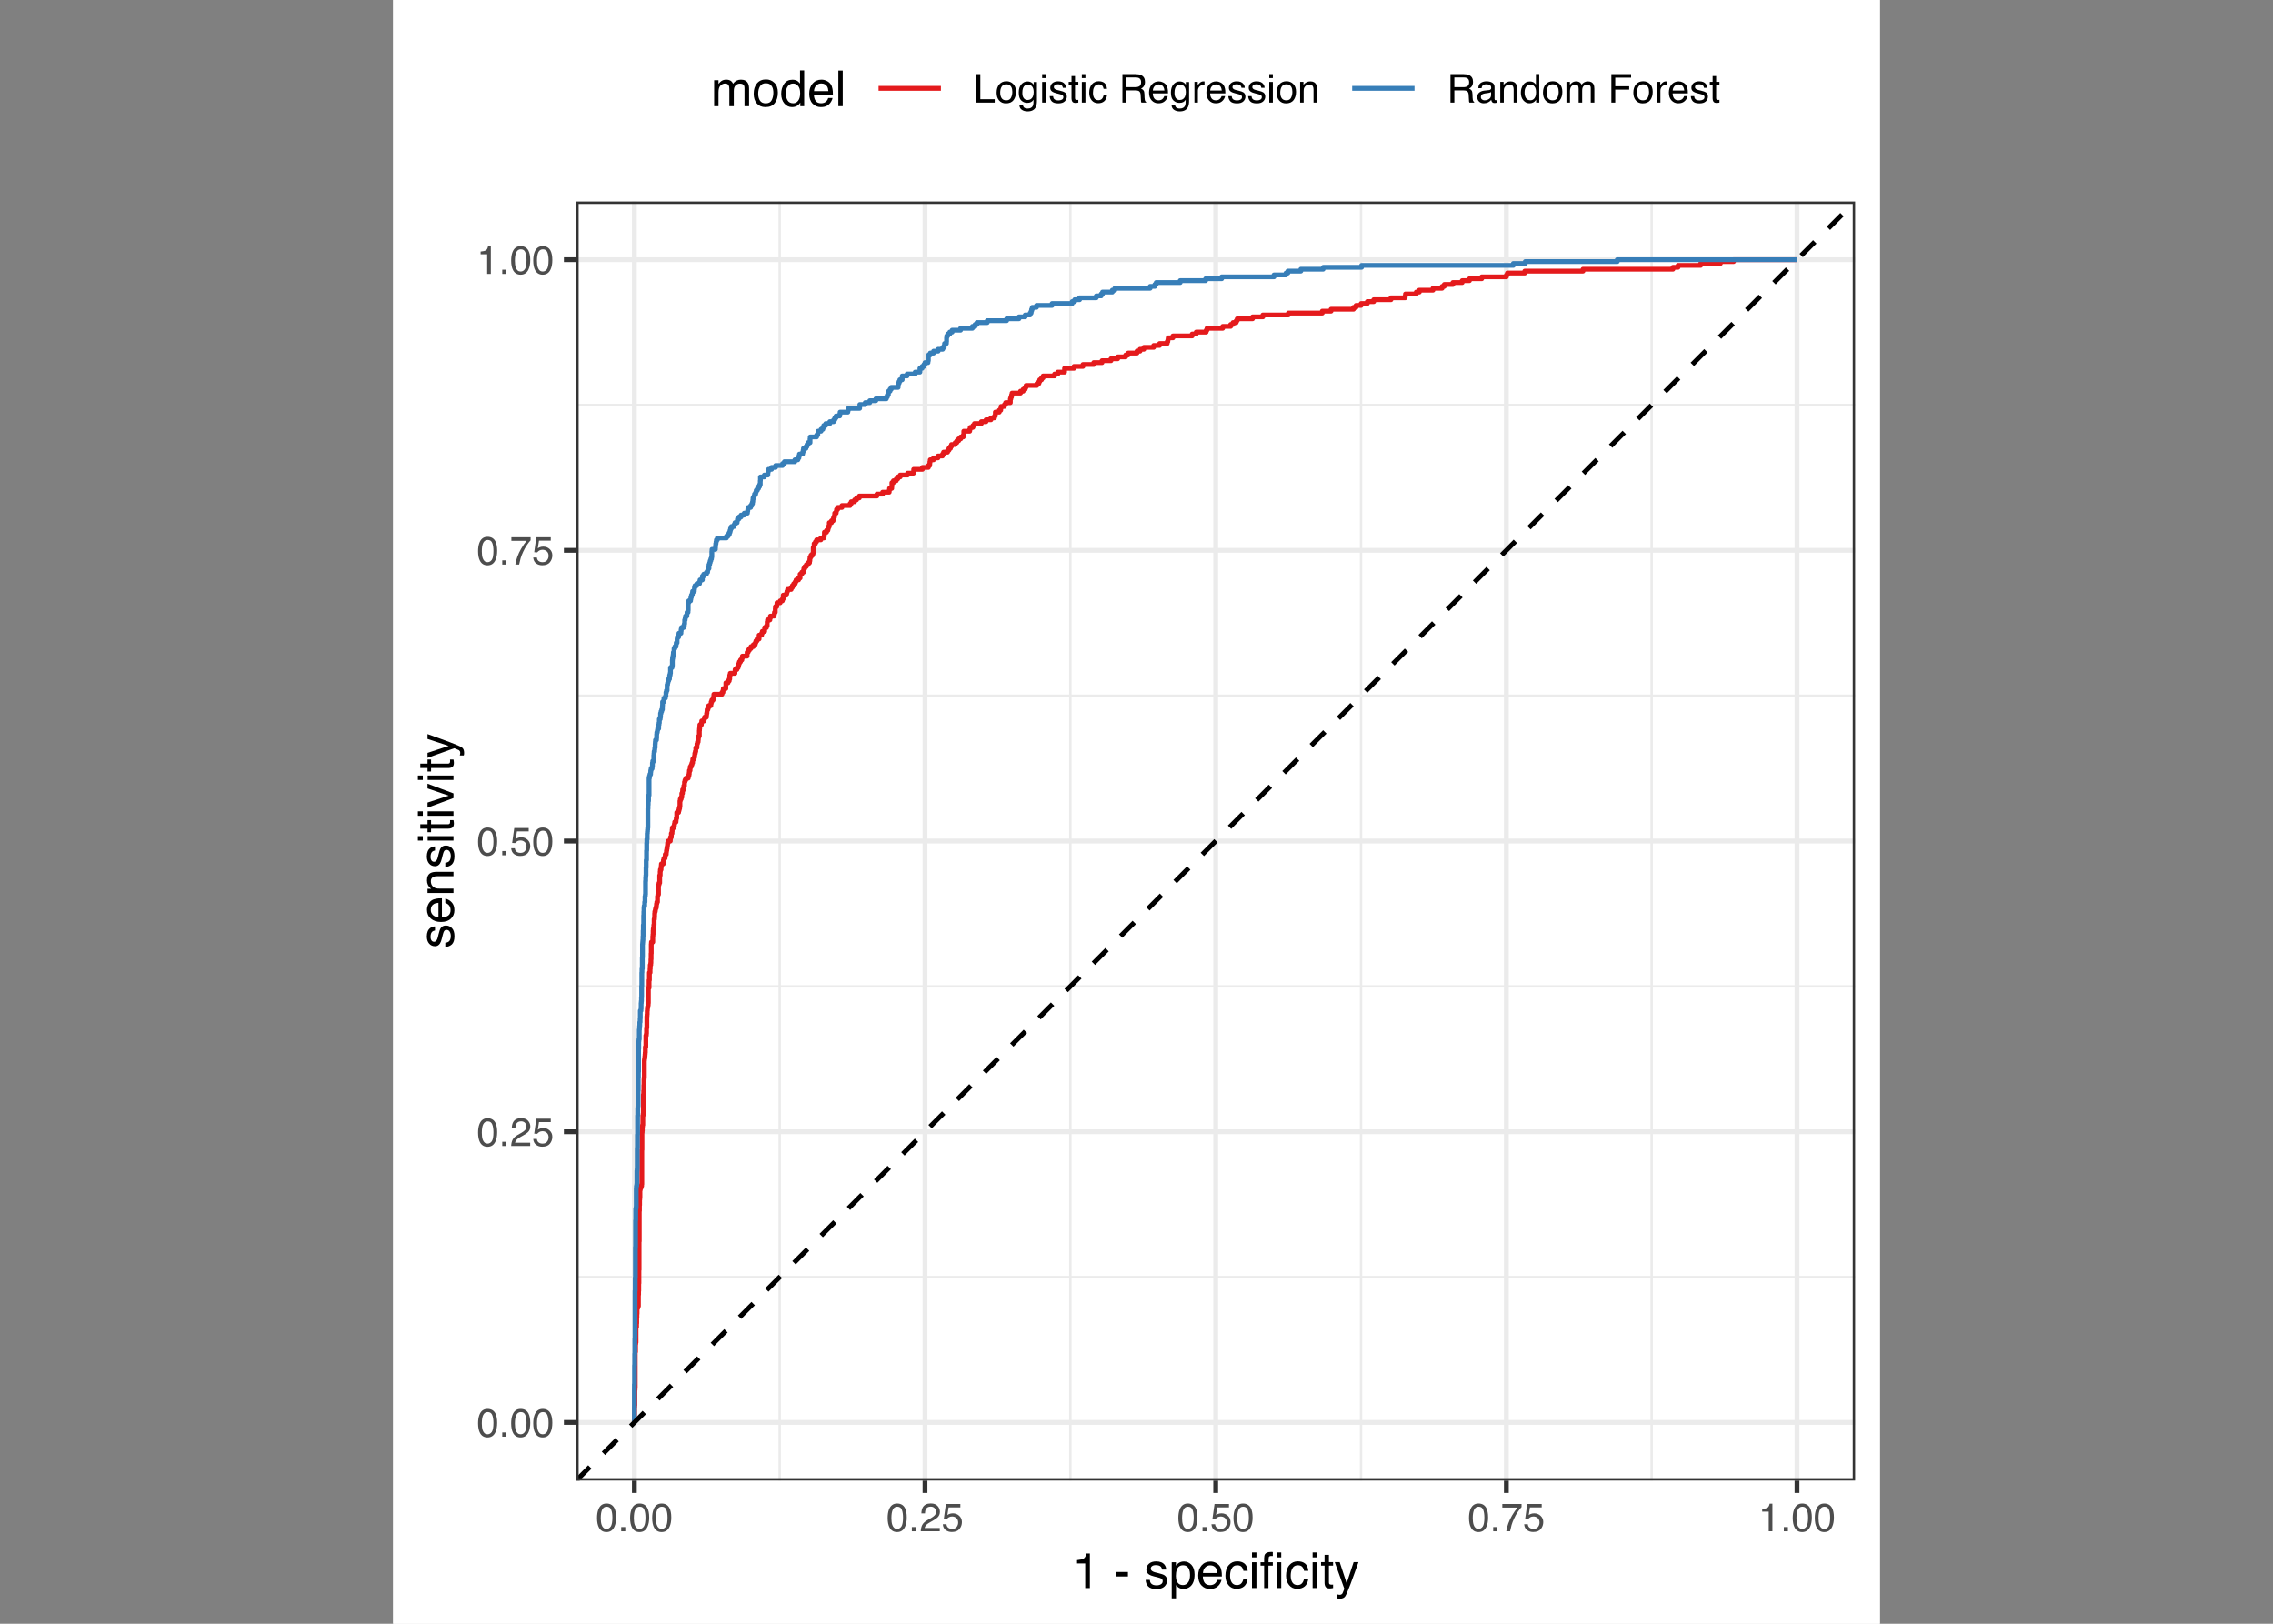 <?xml version="1.0" encoding="UTF-8"?>
<svg xmlns="http://www.w3.org/2000/svg" xmlns:xlink="http://www.w3.org/1999/xlink" width="504pt" height="360pt" viewBox="0 0 504 360" version="1.1">
<rect x="0" y="0" width="504" height="360" fill="#808080" stroke="none"/>
<defs>
<g>
<symbol overflow="visible" id="glyph0-0">
<path style="stroke:none;" d="M 0.281 0 L 0.281 -6.312 L 5.297 -6.312 L 5.297 0 Z M 4.5 -0.797 L 4.5 -5.516 L 1.078 -5.516 L 1.078 -0.797 Z M 4.5 -0.797 "/>
</symbol>
<symbol overflow="visible" id="glyph0-1">
<path style="stroke:none;" d="M 2.375 -6.156 C 3.176 -6.156 3.754 -5.828 4.109 -5.172 C 4.379 -4.66 4.516 -3.961 4.516 -3.078 C 4.516 -2.242 4.391 -1.555 4.141 -1.016 C 3.785 -0.223 3.195 0.172 2.375 0.172 C 1.633 0.172 1.082 -0.148 0.719 -0.797 C 0.426 -1.328 0.281 -2.047 0.281 -2.953 C 0.281 -3.648 0.367 -4.25 0.547 -4.75 C 0.879 -5.688 1.488 -6.156 2.375 -6.156 Z M 2.375 -0.531 C 2.77 -0.531 3.086 -0.707 3.328 -1.062 C 3.566 -1.426 3.688 -2.086 3.688 -3.047 C 3.688 -3.754 3.598 -4.332 3.422 -4.781 C 3.254 -5.227 2.922 -5.453 2.422 -5.453 C 1.973 -5.453 1.641 -5.238 1.422 -4.812 C 1.211 -4.383 1.109 -3.754 1.109 -2.922 C 1.109 -2.297 1.176 -1.789 1.312 -1.406 C 1.52 -0.82 1.875 -0.531 2.375 -0.531 Z M 2.375 -0.531 "/>
</symbol>
<symbol overflow="visible" id="glyph0-2">
<path style="stroke:none;" d="M 0.75 -0.938 L 1.656 -0.938 L 1.656 0 L 0.75 0 Z M 0.75 -0.938 "/>
</symbol>
<symbol overflow="visible" id="glyph0-3">
<path style="stroke:none;" d="M 0.281 0 C 0.301 -0.531 0.406 -0.988 0.594 -1.375 C 0.789 -1.77 1.164 -2.129 1.719 -2.453 L 2.547 -2.922 C 2.91 -3.141 3.164 -3.328 3.312 -3.484 C 3.551 -3.711 3.672 -3.984 3.672 -4.297 C 3.672 -4.648 3.562 -4.93 3.344 -5.141 C 3.133 -5.359 2.848 -5.469 2.484 -5.469 C 1.961 -5.469 1.598 -5.266 1.391 -4.859 C 1.285 -4.648 1.227 -4.352 1.219 -3.969 L 0.422 -3.969 C 0.43 -4.5 0.531 -4.938 0.719 -5.281 C 1.051 -5.875 1.645 -6.172 2.5 -6.172 C 3.195 -6.172 3.707 -5.977 4.031 -5.594 C 4.363 -5.219 4.531 -4.797 4.531 -4.328 C 4.531 -3.836 4.352 -3.414 4 -3.062 C 3.801 -2.863 3.441 -2.617 2.922 -2.328 L 2.344 -2 C 2.062 -1.844 1.836 -1.695 1.672 -1.562 C 1.391 -1.312 1.211 -1.035 1.141 -0.734 L 4.5 -0.734 L 4.5 0 Z M 0.281 0 "/>
</symbol>
<symbol overflow="visible" id="glyph0-4">
<path style="stroke:none;" d="M 1.094 -1.562 C 1.133 -1.125 1.336 -0.82 1.703 -0.656 C 1.879 -0.57 2.094 -0.531 2.344 -0.531 C 2.801 -0.531 3.141 -0.676 3.359 -0.969 C 3.578 -1.258 3.688 -1.582 3.688 -1.938 C 3.688 -2.363 3.555 -2.691 3.297 -2.922 C 3.035 -3.16 2.719 -3.281 2.344 -3.281 C 2.082 -3.281 1.852 -3.227 1.656 -3.125 C 1.469 -3.02 1.305 -2.879 1.172 -2.703 L 0.5 -2.734 L 0.969 -6.047 L 4.172 -6.047 L 4.172 -5.297 L 1.562 -5.297 L 1.297 -3.594 C 1.43 -3.695 1.566 -3.773 1.703 -3.828 C 1.93 -3.93 2.195 -3.984 2.5 -3.984 C 3.062 -3.984 3.535 -3.801 3.922 -3.438 C 4.316 -3.07 4.516 -2.609 4.516 -2.047 C 4.516 -1.461 4.332 -0.945 3.969 -0.5 C 3.613 -0.062 3.047 0.156 2.266 0.156 C 1.754 0.156 1.305 0.016 0.922 -0.266 C 0.547 -0.547 0.332 -0.977 0.281 -1.562 Z M 1.094 -1.562 "/>
</symbol>
<symbol overflow="visible" id="glyph0-5">
<path style="stroke:none;" d="M 4.594 -6.047 L 4.594 -5.375 C 4.395 -5.176 4.129 -4.836 3.797 -4.359 C 3.473 -3.891 3.188 -3.379 2.938 -2.828 C 2.688 -2.297 2.5 -1.812 2.375 -1.375 C 2.289 -1.082 2.18 -0.625 2.047 0 L 1.203 0 C 1.391 -1.176 1.816 -2.344 2.484 -3.5 C 2.879 -4.188 3.289 -4.773 3.719 -5.266 L 0.328 -5.266 L 0.328 -6.047 Z M 4.594 -6.047 "/>
</symbol>
<symbol overflow="visible" id="glyph0-6">
<path style="stroke:none;" d="M 0.844 -4.359 L 0.844 -4.953 C 1.395 -5.004 1.781 -5.094 2 -5.219 C 2.227 -5.344 2.395 -5.645 2.5 -6.125 L 3.109 -6.125 L 3.109 0 L 2.297 0 L 2.297 -4.359 Z M 0.844 -4.359 "/>
</symbol>
<symbol overflow="visible" id="glyph0-7">
<path style="stroke:none;" d="M 0.672 -6.312 L 1.531 -6.312 L 1.531 -0.75 L 4.719 -0.75 L 4.719 0 L 0.672 0 Z M 0.672 -6.312 "/>
</symbol>
<symbol overflow="visible" id="glyph0-8">
<path style="stroke:none;" d="M 2.391 -0.5 C 2.898 -0.5 3.25 -0.691 3.438 -1.078 C 3.633 -1.461 3.734 -1.895 3.734 -2.375 C 3.734 -2.801 3.664 -3.148 3.531 -3.422 C 3.312 -3.848 2.938 -4.062 2.406 -4.062 C 1.926 -4.062 1.578 -3.879 1.359 -3.516 C 1.148 -3.16 1.047 -2.727 1.047 -2.219 C 1.047 -1.727 1.148 -1.316 1.359 -0.984 C 1.578 -0.66 1.922 -0.5 2.391 -0.5 Z M 2.422 -4.734 C 3.016 -4.734 3.516 -4.535 3.922 -4.141 C 4.336 -3.742 4.547 -3.16 4.547 -2.391 C 4.547 -1.648 4.363 -1.035 4 -0.547 C 3.633 -0.066 3.07 0.172 2.312 0.172 C 1.688 0.172 1.188 -0.039 0.812 -0.469 C 0.438 -0.895 0.25 -1.473 0.25 -2.203 C 0.25 -2.973 0.445 -3.586 0.844 -4.047 C 1.238 -4.504 1.766 -4.734 2.422 -4.734 Z M 2.391 -4.719 Z M 2.391 -4.719 "/>
</symbol>
<symbol overflow="visible" id="glyph0-9">
<path style="stroke:none;" d="M 2.188 -4.688 C 2.551 -4.688 2.867 -4.598 3.141 -4.422 C 3.285 -4.316 3.43 -4.172 3.578 -3.984 L 3.578 -4.562 L 4.297 -4.562 L 4.297 -0.375 C 4.297 0.207 4.207 0.672 4.031 1.016 C 3.719 1.641 3.113 1.953 2.219 1.953 C 1.727 1.953 1.312 1.836 0.969 1.609 C 0.633 1.391 0.445 1.047 0.406 0.578 L 1.188 0.578 C 1.227 0.773 1.301 0.93 1.406 1.047 C 1.582 1.223 1.859 1.312 2.234 1.312 C 2.828 1.312 3.219 1.098 3.406 0.672 C 3.508 0.43 3.555 -0.004 3.547 -0.641 C 3.391 -0.398 3.203 -0.223 2.984 -0.109 C 2.773 0.004 2.488 0.062 2.125 0.062 C 1.633 0.062 1.203 -0.113 0.828 -0.469 C 0.453 -0.82 0.266 -1.41 0.266 -2.234 C 0.266 -3.004 0.453 -3.602 0.828 -4.031 C 1.203 -4.469 1.656 -4.688 2.188 -4.688 Z M 3.578 -2.312 C 3.578 -2.883 3.457 -3.305 3.219 -3.578 C 2.988 -3.859 2.691 -4 2.328 -4 C 1.785 -4 1.414 -3.742 1.219 -3.234 C 1.113 -2.961 1.062 -2.609 1.062 -2.172 C 1.062 -1.648 1.164 -1.254 1.375 -0.984 C 1.582 -0.711 1.863 -0.578 2.219 -0.578 C 2.77 -0.578 3.16 -0.828 3.391 -1.328 C 3.516 -1.609 3.578 -1.938 3.578 -2.312 Z M 2.281 -4.719 Z M 2.281 -4.719 "/>
</symbol>
<symbol overflow="visible" id="glyph0-10">
<path style="stroke:none;" d="M 0.562 -4.578 L 1.359 -4.578 L 1.359 0 L 0.562 0 Z M 0.562 -6.312 L 1.359 -6.312 L 1.359 -5.438 L 0.562 -5.438 Z M 0.562 -6.312 "/>
</symbol>
<symbol overflow="visible" id="glyph0-11">
<path style="stroke:none;" d="M 1.031 -1.438 C 1.051 -1.188 1.113 -0.988 1.219 -0.844 C 1.414 -0.602 1.754 -0.484 2.234 -0.484 C 2.516 -0.484 2.766 -0.539 2.984 -0.656 C 3.203 -0.781 3.312 -0.973 3.312 -1.234 C 3.312 -1.43 3.223 -1.582 3.047 -1.688 C 2.941 -1.75 2.723 -1.82 2.391 -1.906 L 1.781 -2.062 C 1.383 -2.164 1.094 -2.273 0.906 -2.391 C 0.57 -2.598 0.406 -2.891 0.406 -3.266 C 0.406 -3.691 0.562 -4.039 0.875 -4.312 C 1.195 -4.582 1.617 -4.719 2.141 -4.719 C 2.836 -4.719 3.336 -4.516 3.641 -4.109 C 3.836 -3.848 3.93 -3.57 3.922 -3.281 L 3.203 -3.281 C 3.18 -3.457 3.117 -3.613 3.016 -3.75 C 2.836 -3.957 2.531 -4.062 2.094 -4.062 C 1.801 -4.062 1.578 -4.004 1.422 -3.891 C 1.273 -3.773 1.203 -3.629 1.203 -3.453 C 1.203 -3.254 1.301 -3.094 1.5 -2.969 C 1.613 -2.895 1.781 -2.832 2 -2.781 L 2.516 -2.656 C 3.066 -2.52 3.438 -2.391 3.625 -2.266 C 3.926 -2.066 4.078 -1.754 4.078 -1.328 C 4.078 -0.922 3.922 -0.566 3.609 -0.266 C 3.305 0.023 2.832 0.172 2.188 0.172 C 1.508 0.172 1.023 0.02 0.734 -0.281 C 0.453 -0.594 0.301 -0.977 0.281 -1.438 Z M 2.172 -4.719 Z M 2.172 -4.719 "/>
</symbol>
<symbol overflow="visible" id="glyph0-12">
<path style="stroke:none;" d="M 0.719 -5.891 L 1.5 -5.891 L 1.5 -4.594 L 2.234 -4.594 L 2.234 -3.969 L 1.5 -3.969 L 1.5 -0.969 C 1.5 -0.801 1.555 -0.691 1.672 -0.641 C 1.723 -0.609 1.82 -0.594 1.969 -0.594 C 2 -0.594 2.035 -0.594 2.078 -0.594 C 2.129 -0.594 2.18 -0.598 2.234 -0.609 L 2.234 0 C 2.148 0.02 2.055 0.035 1.953 0.047 C 1.859 0.066 1.758 0.078 1.656 0.078 C 1.289 0.078 1.039 -0.016 0.906 -0.203 C 0.781 -0.391 0.719 -0.629 0.719 -0.922 L 0.719 -3.969 L 0.094 -3.969 L 0.094 -4.594 L 0.719 -4.594 Z M 0.719 -5.891 "/>
</symbol>
<symbol overflow="visible" id="glyph0-13">
<path style="stroke:none;" d="M 2.344 -4.734 C 2.863 -4.734 3.285 -4.609 3.609 -4.359 C 3.93 -4.109 4.125 -3.672 4.188 -3.047 L 3.438 -3.047 C 3.395 -3.336 3.289 -3.578 3.125 -3.766 C 2.957 -3.953 2.695 -4.047 2.344 -4.047 C 1.852 -4.047 1.5 -3.801 1.281 -3.312 C 1.145 -3.008 1.078 -2.629 1.078 -2.172 C 1.078 -1.703 1.172 -1.312 1.359 -1 C 1.555 -0.688 1.867 -0.531 2.297 -0.531 C 2.609 -0.531 2.859 -0.625 3.047 -0.812 C 3.234 -1.008 3.363 -1.281 3.438 -1.625 L 4.188 -1.625 C 4.102 -1.02 3.891 -0.57 3.547 -0.281 C 3.203 0 2.766 0.141 2.234 0.141 C 1.629 0.141 1.145 -0.078 0.781 -0.516 C 0.426 -0.961 0.25 -1.516 0.25 -2.172 C 0.25 -2.984 0.445 -3.613 0.844 -4.062 C 1.238 -4.508 1.738 -4.734 2.344 -4.734 Z M 2.219 -4.719 Z M 2.219 -4.719 "/>
</symbol>
<symbol overflow="visible" id="glyph0-14">
<path style="stroke:none;" d=""/>
</symbol>
<symbol overflow="visible" id="glyph0-15">
<path style="stroke:none;" d="M 3.609 -3.422 C 4.004 -3.422 4.316 -3.5 4.547 -3.656 C 4.785 -3.82 4.906 -4.113 4.906 -4.531 C 4.906 -4.977 4.742 -5.285 4.422 -5.453 C 4.242 -5.535 4.008 -5.578 3.719 -5.578 L 1.625 -5.578 L 1.625 -3.422 Z M 0.766 -6.312 L 3.688 -6.312 C 4.176 -6.312 4.578 -6.238 4.891 -6.094 C 5.473 -5.832 5.766 -5.336 5.766 -4.609 C 5.766 -4.234 5.688 -3.922 5.531 -3.672 C 5.383 -3.43 5.172 -3.238 4.891 -3.094 C 5.129 -3 5.312 -2.867 5.438 -2.703 C 5.562 -2.547 5.629 -2.281 5.641 -1.906 L 5.672 -1.062 C 5.68 -0.82 5.703 -0.645 5.734 -0.531 C 5.785 -0.332 5.879 -0.203 6.016 -0.141 L 6.016 0 L 4.969 0 C 4.938 -0.051 4.91 -0.117 4.891 -0.203 C 4.879 -0.297 4.867 -0.461 4.859 -0.703 L 4.797 -1.766 C 4.773 -2.172 4.625 -2.445 4.344 -2.594 C 4.176 -2.664 3.922 -2.703 3.578 -2.703 L 1.625 -2.703 L 1.625 0 L 0.766 0 Z M 0.766 -6.312 "/>
</symbol>
<symbol overflow="visible" id="glyph0-16">
<path style="stroke:none;" d="M 2.484 -4.703 C 2.805 -4.703 3.117 -4.625 3.422 -4.469 C 3.734 -4.32 3.969 -4.125 4.125 -3.875 C 4.281 -3.645 4.383 -3.375 4.438 -3.062 C 4.488 -2.852 4.516 -2.516 4.516 -2.047 L 1.141 -2.047 C 1.148 -1.586 1.258 -1.211 1.469 -0.922 C 1.676 -0.641 1.992 -0.5 2.422 -0.5 C 2.828 -0.5 3.148 -0.633 3.391 -0.906 C 3.523 -1.062 3.625 -1.238 3.688 -1.438 L 4.453 -1.438 C 4.43 -1.27 4.363 -1.082 4.25 -0.875 C 4.133 -0.664 4.004 -0.5 3.859 -0.375 C 3.629 -0.145 3.344 0.008 3 0.094 C 2.812 0.133 2.598 0.156 2.359 0.156 C 1.785 0.156 1.301 -0.051 0.906 -0.469 C 0.508 -0.883 0.312 -1.469 0.312 -2.219 C 0.312 -2.945 0.508 -3.539 0.906 -4 C 1.312 -4.469 1.836 -4.703 2.484 -4.703 Z M 3.719 -2.672 C 3.688 -3.004 3.613 -3.27 3.5 -3.469 C 3.281 -3.844 2.926 -4.031 2.438 -4.031 C 2.082 -4.031 1.785 -3.898 1.547 -3.641 C 1.305 -3.391 1.176 -3.066 1.156 -2.672 Z M 2.406 -4.719 Z M 2.406 -4.719 "/>
</symbol>
<symbol overflow="visible" id="glyph0-17">
<path style="stroke:none;" d="M 0.594 -4.594 L 1.328 -4.594 L 1.328 -3.812 C 1.379 -3.957 1.523 -4.141 1.766 -4.359 C 2.004 -4.586 2.273 -4.703 2.578 -4.703 C 2.586 -4.703 2.609 -4.695 2.641 -4.688 C 2.68 -4.688 2.742 -4.688 2.828 -4.688 L 2.828 -3.859 C 2.773 -3.867 2.727 -3.875 2.688 -3.875 C 2.656 -3.883 2.617 -3.891 2.578 -3.891 C 2.18 -3.891 1.879 -3.766 1.672 -3.516 C 1.461 -3.266 1.359 -2.973 1.359 -2.641 L 1.359 0 L 0.594 0 Z M 0.594 -4.594 "/>
</symbol>
<symbol overflow="visible" id="glyph0-18">
<path style="stroke:none;" d="M 0.562 -4.594 L 1.297 -4.594 L 1.297 -3.953 C 1.516 -4.211 1.742 -4.398 1.984 -4.516 C 2.234 -4.641 2.508 -4.703 2.812 -4.703 C 3.457 -4.703 3.895 -4.473 4.125 -4.016 C 4.25 -3.766 4.312 -3.41 4.312 -2.953 L 4.312 0 L 3.531 0 L 3.531 -2.906 C 3.531 -3.176 3.488 -3.398 3.406 -3.578 C 3.27 -3.859 3.02 -4 2.656 -4 C 2.477 -4 2.328 -3.984 2.203 -3.953 C 1.992 -3.891 1.812 -3.766 1.656 -3.578 C 1.52 -3.422 1.43 -3.258 1.391 -3.094 C 1.359 -2.938 1.344 -2.707 1.344 -2.406 L 1.344 0 L 0.562 0 Z M 2.391 -4.719 Z M 2.391 -4.719 "/>
</symbol>
<symbol overflow="visible" id="glyph0-19">
<path style="stroke:none;" d="M 1.156 -1.219 C 1.156 -1 1.238 -0.82 1.406 -0.688 C 1.57 -0.562 1.766 -0.5 1.984 -0.5 C 2.254 -0.5 2.52 -0.562 2.781 -0.688 C 3.207 -0.895 3.422 -1.238 3.422 -1.719 L 3.422 -2.344 C 3.328 -2.281 3.203 -2.227 3.047 -2.188 C 2.898 -2.145 2.754 -2.117 2.609 -2.109 L 2.141 -2.047 C 1.867 -2.004 1.66 -1.945 1.516 -1.875 C 1.273 -1.738 1.156 -1.52 1.156 -1.219 Z M 3.031 -2.781 C 3.207 -2.812 3.328 -2.891 3.391 -3.016 C 3.422 -3.078 3.438 -3.176 3.438 -3.312 C 3.438 -3.57 3.344 -3.758 3.156 -3.875 C 2.969 -4 2.703 -4.062 2.359 -4.062 C 1.953 -4.062 1.664 -3.953 1.5 -3.734 C 1.406 -3.609 1.344 -3.43 1.312 -3.203 L 0.594 -3.203 C 0.602 -3.766 0.785 -4.156 1.141 -4.375 C 1.492 -4.602 1.906 -4.719 2.375 -4.719 C 2.914 -4.719 3.352 -4.613 3.688 -4.406 C 4.02 -4.195 4.188 -3.875 4.188 -3.438 L 4.188 -0.797 C 4.188 -0.711 4.203 -0.645 4.234 -0.594 C 4.273 -0.551 4.348 -0.531 4.453 -0.531 C 4.484 -0.531 4.52 -0.531 4.562 -0.531 C 4.602 -0.531 4.648 -0.535 4.703 -0.547 L 4.703 0.016 C 4.578 0.055 4.484 0.078 4.422 0.078 C 4.359 0.086 4.273 0.094 4.172 0.094 C 3.898 0.094 3.707 0 3.594 -0.188 C 3.531 -0.281 3.484 -0.422 3.453 -0.609 C 3.297 -0.398 3.07 -0.219 2.781 -0.062 C 2.488 0.082 2.16 0.156 1.797 0.156 C 1.367 0.156 1.02 0.023 0.75 -0.234 C 0.488 -0.492 0.359 -0.816 0.359 -1.203 C 0.359 -1.629 0.488 -1.957 0.75 -2.188 C 1.02 -2.426 1.367 -2.578 1.797 -2.641 Z M 2.391 -4.719 Z M 2.391 -4.719 "/>
</symbol>
<symbol overflow="visible" id="glyph0-20">
<path style="stroke:none;" d="M 1.062 -2.25 C 1.062 -1.75 1.164 -1.332 1.375 -1 C 1.582 -0.676 1.914 -0.516 2.375 -0.516 C 2.727 -0.516 3.02 -0.664 3.25 -0.969 C 3.488 -1.281 3.609 -1.723 3.609 -2.297 C 3.609 -2.879 3.488 -3.305 3.25 -3.578 C 3.008 -3.859 2.711 -4 2.359 -4 C 1.973 -4 1.66 -3.848 1.422 -3.547 C 1.18 -3.254 1.062 -2.82 1.062 -2.25 Z M 2.219 -4.688 C 2.57 -4.688 2.867 -4.609 3.109 -4.453 C 3.242 -4.367 3.398 -4.219 3.578 -4 L 3.578 -6.328 L 4.312 -6.328 L 4.312 0 L 3.625 0 L 3.625 -0.641 C 3.438 -0.359 3.219 -0.156 2.969 -0.031 C 2.727 0.094 2.453 0.156 2.141 0.156 C 1.617 0.156 1.172 -0.055 0.797 -0.484 C 0.422 -0.91 0.234 -1.484 0.234 -2.203 C 0.234 -2.867 0.406 -3.445 0.75 -3.938 C 1.094 -4.438 1.582 -4.688 2.219 -4.688 Z M 2.219 -4.688 "/>
</symbol>
<symbol overflow="visible" id="glyph0-21">
<path style="stroke:none;" d="M 0.562 -4.594 L 1.328 -4.594 L 1.328 -3.953 C 1.516 -4.172 1.68 -4.332 1.828 -4.438 C 2.086 -4.613 2.379 -4.703 2.703 -4.703 C 3.066 -4.703 3.359 -4.613 3.578 -4.438 C 3.703 -4.332 3.816 -4.18 3.922 -3.984 C 4.098 -4.223 4.301 -4.398 4.531 -4.516 C 4.758 -4.641 5.02 -4.703 5.312 -4.703 C 5.926 -4.703 6.348 -4.477 6.578 -4.031 C 6.691 -3.789 6.75 -3.469 6.75 -3.062 L 6.75 0 L 5.953 0 L 5.953 -3.203 C 5.953 -3.504 5.875 -3.711 5.719 -3.828 C 5.57 -3.941 5.383 -4 5.156 -4 C 4.852 -4 4.594 -3.895 4.375 -3.688 C 4.156 -3.488 4.047 -3.148 4.047 -2.672 L 4.047 0 L 3.266 0 L 3.266 -3 C 3.266 -3.312 3.227 -3.539 3.156 -3.688 C 3.039 -3.895 2.82 -4 2.5 -4 C 2.207 -4 1.941 -3.883 1.703 -3.656 C 1.461 -3.438 1.344 -3.031 1.344 -2.438 L 1.344 0 L 0.562 0 Z M 0.562 -4.594 "/>
</symbol>
<symbol overflow="visible" id="glyph0-22">
<path style="stroke:none;" d="M 0.75 -6.312 L 5.125 -6.312 L 5.125 -5.531 L 1.609 -5.531 L 1.609 -3.625 L 4.703 -3.625 L 4.703 -2.875 L 1.609 -2.875 L 1.609 0 L 0.75 0 Z M 0.75 -6.312 "/>
</symbol>
<symbol overflow="visible" id="glyph1-0">
<path style="stroke:none;" d="M 0.359 0 L 0.359 -7.891 L 6.625 -7.891 L 6.625 0 Z M 5.625 -0.984 L 5.625 -6.906 L 1.344 -6.906 L 1.344 -0.984 Z M 5.625 -0.984 "/>
</symbol>
<symbol overflow="visible" id="glyph1-1">
<path style="stroke:none;" d="M 1.047 -5.453 L 1.047 -6.188 C 1.742 -6.258 2.227 -6.375 2.5 -6.531 C 2.781 -6.688 2.988 -7.062 3.125 -7.656 L 3.891 -7.656 L 3.891 0 L 2.859 0 L 2.859 -5.453 Z M 1.047 -5.453 "/>
</symbol>
<symbol overflow="visible" id="glyph1-2">
<path style="stroke:none;" d=""/>
</symbol>
<symbol overflow="visible" id="glyph1-3">
<path style="stroke:none;" d="M 0.453 -3.562 L 3.156 -3.562 L 3.156 -2.562 L 0.453 -2.562 Z M 0.453 -3.562 "/>
</symbol>
<symbol overflow="visible" id="glyph1-4">
<path style="stroke:none;" d="M 1.281 -1.812 C 1.312 -1.488 1.395 -1.238 1.531 -1.062 C 1.77 -0.75 2.191 -0.594 2.797 -0.594 C 3.148 -0.594 3.461 -0.672 3.734 -0.828 C 4.004 -0.984 4.141 -1.223 4.141 -1.547 C 4.141 -1.797 4.031 -1.984 3.812 -2.109 C 3.676 -2.191 3.398 -2.285 2.984 -2.391 L 2.219 -2.578 C 1.727 -2.703 1.367 -2.836 1.141 -2.984 C 0.723 -3.254 0.516 -3.617 0.516 -4.078 C 0.516 -4.617 0.707 -5.055 1.094 -5.391 C 1.488 -5.734 2.02 -5.906 2.688 -5.906 C 3.551 -5.906 4.176 -5.648 4.562 -5.141 C 4.801 -4.816 4.914 -4.469 4.906 -4.094 L 4 -4.094 C 3.977 -4.312 3.898 -4.508 3.766 -4.688 C 3.547 -4.945 3.16 -5.078 2.609 -5.078 C 2.242 -5.078 1.969 -5.004 1.781 -4.859 C 1.594 -4.723 1.5 -4.539 1.5 -4.312 C 1.5 -4.062 1.625 -3.863 1.875 -3.719 C 2.008 -3.625 2.219 -3.539 2.5 -3.469 L 3.141 -3.312 C 3.836 -3.145 4.301 -2.984 4.531 -2.828 C 4.914 -2.578 5.109 -2.191 5.109 -1.672 C 5.109 -1.148 4.91 -0.703 4.516 -0.328 C 4.129 0.035 3.539 0.219 2.75 0.219 C 1.895 0.219 1.285 0.023 0.922 -0.359 C 0.566 -0.754 0.379 -1.238 0.359 -1.812 Z M 2.719 -5.891 Z M 2.719 -5.891 "/>
</symbol>
<symbol overflow="visible" id="glyph1-5">
<path style="stroke:none;" d="M 3.141 -0.656 C 3.586 -0.656 3.957 -0.844 4.25 -1.219 C 4.551 -1.594 4.703 -2.156 4.703 -2.906 C 4.703 -3.363 4.641 -3.758 4.516 -4.094 C 4.266 -4.727 3.805 -5.047 3.141 -5.047 C 2.461 -5.047 2.004 -4.711 1.766 -4.047 C 1.629 -3.68 1.562 -3.223 1.562 -2.672 C 1.562 -2.234 1.629 -1.859 1.766 -1.547 C 2.016 -0.953 2.473 -0.656 3.141 -0.656 Z M 0.641 -5.719 L 1.578 -5.719 L 1.578 -4.969 C 1.766 -5.227 1.973 -5.426 2.203 -5.562 C 2.535 -5.781 2.922 -5.891 3.359 -5.891 C 4.004 -5.891 4.555 -5.641 5.016 -5.141 C 5.473 -4.641 5.703 -3.926 5.703 -3 C 5.703 -1.75 5.375 -0.852 4.719 -0.312 C 4.301 0.02 3.816 0.188 3.266 0.188 C 2.828 0.188 2.461 0.094 2.172 -0.094 C 2.004 -0.195 1.812 -0.379 1.594 -0.641 L 1.594 2.297 L 0.641 2.297 Z M 0.641 -5.719 "/>
</symbol>
<symbol overflow="visible" id="glyph1-6">
<path style="stroke:none;" d="M 3.109 -5.875 C 3.516 -5.875 3.906 -5.781 4.281 -5.594 C 4.664 -5.406 4.961 -5.156 5.172 -4.844 C 5.359 -4.562 5.484 -4.223 5.547 -3.828 C 5.609 -3.566 5.641 -3.145 5.641 -2.562 L 1.422 -2.562 C 1.441 -1.977 1.578 -1.508 1.828 -1.156 C 2.086 -0.812 2.488 -0.641 3.031 -0.641 C 3.539 -0.641 3.945 -0.805 4.25 -1.141 C 4.414 -1.328 4.535 -1.551 4.609 -1.812 L 5.562 -1.812 C 5.531 -1.594 5.441 -1.352 5.297 -1.094 C 5.16 -0.832 5.004 -0.625 4.828 -0.469 C 4.535 -0.176 4.176 0.02 3.75 0.125 C 3.508 0.176 3.242 0.203 2.953 0.203 C 2.234 0.203 1.625 -0.055 1.125 -0.578 C 0.633 -1.098 0.391 -1.828 0.391 -2.766 C 0.391 -3.691 0.641 -4.441 1.141 -5.016 C 1.641 -5.586 2.297 -5.875 3.109 -5.875 Z M 4.641 -3.328 C 4.609 -3.754 4.52 -4.094 4.375 -4.344 C 4.102 -4.801 3.66 -5.031 3.047 -5.031 C 2.598 -5.031 2.223 -4.867 1.922 -4.547 C 1.629 -4.234 1.473 -3.828 1.453 -3.328 Z M 3.016 -5.891 Z M 3.016 -5.891 "/>
</symbol>
<symbol overflow="visible" id="glyph1-7">
<path style="stroke:none;" d="M 2.922 -5.922 C 3.578 -5.922 4.109 -5.758 4.516 -5.438 C 4.922 -5.125 5.164 -4.582 5.25 -3.812 L 4.297 -3.812 C 4.242 -4.164 4.113 -4.457 3.906 -4.688 C 3.707 -4.926 3.379 -5.047 2.922 -5.047 C 2.305 -5.047 1.867 -4.75 1.609 -4.156 C 1.43 -3.758 1.344 -3.273 1.344 -2.703 C 1.344 -2.129 1.461 -1.645 1.703 -1.25 C 1.953 -0.852 2.336 -0.656 2.859 -0.656 C 3.266 -0.656 3.582 -0.773 3.812 -1.016 C 4.051 -1.266 4.211 -1.602 4.297 -2.031 L 5.25 -2.031 C 5.133 -1.27 4.863 -0.711 4.438 -0.359 C 4.008 -0.004 3.457 0.172 2.781 0.172 C 2.031 0.172 1.43 -0.102 0.984 -0.656 C 0.535 -1.207 0.312 -1.895 0.312 -2.719 C 0.312 -3.727 0.555 -4.516 1.047 -5.078 C 1.535 -5.641 2.16 -5.922 2.922 -5.922 Z M 2.781 -5.891 Z M 2.781 -5.891 "/>
</symbol>
<symbol overflow="visible" id="glyph1-8">
<path style="stroke:none;" d="M 0.703 -5.719 L 1.688 -5.719 L 1.688 0 L 0.703 0 Z M 0.703 -7.891 L 1.688 -7.891 L 1.688 -6.797 L 0.703 -6.797 Z M 0.703 -7.891 "/>
</symbol>
<symbol overflow="visible" id="glyph1-9">
<path style="stroke:none;" d="M 0.953 -6.625 C 0.961 -7.031 1.031 -7.328 1.156 -7.516 C 1.383 -7.836 1.82 -8 2.469 -8 C 2.531 -8 2.594 -8 2.656 -8 C 2.719 -8 2.789 -7.992 2.875 -7.984 L 2.875 -7.094 C 2.77 -7.102 2.695 -7.109 2.656 -7.109 C 2.613 -7.109 2.57 -7.109 2.531 -7.109 C 2.238 -7.109 2.062 -7.031 2 -6.875 C 1.945 -6.727 1.922 -6.344 1.922 -5.719 L 2.875 -5.719 L 2.875 -4.969 L 1.906 -4.969 L 1.906 0 L 0.953 0 L 0.953 -4.969 L 0.156 -4.969 L 0.156 -5.719 L 0.953 -5.719 Z M 0.953 -6.625 "/>
</symbol>
<symbol overflow="visible" id="glyph1-10">
<path style="stroke:none;" d="M 0.906 -7.359 L 1.875 -7.359 L 1.875 -5.75 L 2.797 -5.75 L 2.797 -4.969 L 1.875 -4.969 L 1.875 -1.203 C 1.875 -1.004 1.941 -0.875 2.078 -0.812 C 2.16 -0.77 2.285 -0.75 2.453 -0.75 C 2.504 -0.75 2.555 -0.75 2.609 -0.75 C 2.66 -0.75 2.723 -0.754 2.797 -0.766 L 2.797 0 C 2.68 0.031 2.562 0.051 2.438 0.062 C 2.32 0.082 2.195 0.094 2.062 0.094 C 1.613 0.094 1.305 -0.02 1.141 -0.25 C 0.984 -0.488 0.906 -0.789 0.906 -1.156 L 0.906 -4.969 L 0.125 -4.969 L 0.125 -5.75 L 0.906 -5.75 Z M 0.906 -7.359 "/>
</symbol>
<symbol overflow="visible" id="glyph1-11">
<path style="stroke:none;" d="M 4.297 -5.75 L 5.375 -5.75 C 5.238 -5.383 4.938 -4.547 4.469 -3.234 C 4.113 -2.242 3.816 -1.438 3.578 -0.812 C 3.023 0.656 2.633 1.551 2.406 1.875 C 2.176 2.195 1.781 2.359 1.219 2.359 C 1.082 2.359 0.977 2.352 0.906 2.344 C 0.832 2.332 0.742 2.312 0.641 2.281 L 0.641 1.406 C 0.805 1.445 0.926 1.473 1 1.484 C 1.07 1.492 1.141 1.5 1.203 1.5 C 1.379 1.5 1.508 1.469 1.594 1.406 C 1.676 1.352 1.75 1.285 1.812 1.203 C 1.82 1.172 1.883 1.02 2 0.75 C 2.113 0.488 2.191 0.297 2.234 0.172 L 0.109 -5.75 L 1.203 -5.75 L 2.75 -1.062 Z M 2.75 -5.891 Z M 2.75 -5.891 "/>
</symbol>
<symbol overflow="visible" id="glyph1-12">
<path style="stroke:none;" d="M 0.703 -5.75 L 1.672 -5.75 L 1.672 -4.938 C 1.898 -5.219 2.102 -5.422 2.281 -5.547 C 2.602 -5.766 2.969 -5.875 3.375 -5.875 C 3.832 -5.875 4.203 -5.766 4.484 -5.547 C 4.641 -5.41 4.781 -5.219 4.906 -4.969 C 5.125 -5.281 5.379 -5.508 5.672 -5.656 C 5.961 -5.801 6.285 -5.875 6.641 -5.875 C 7.41 -5.875 7.938 -5.598 8.219 -5.047 C 8.375 -4.742 8.453 -4.336 8.453 -3.828 L 8.453 0 L 7.438 0 L 7.438 -4 C 7.438 -4.383 7.344 -4.645 7.156 -4.781 C 6.969 -4.926 6.734 -5 6.453 -5 C 6.078 -5 5.75 -4.867 5.469 -4.609 C 5.195 -4.359 5.062 -3.938 5.062 -3.344 L 5.062 0 L 4.078 0 L 4.078 -3.75 C 4.078 -4.145 4.031 -4.43 3.938 -4.609 C 3.789 -4.879 3.52 -5.016 3.125 -5.016 C 2.758 -5.016 2.426 -4.867 2.125 -4.578 C 1.82 -4.297 1.672 -3.785 1.672 -3.047 L 1.672 0 L 0.703 0 Z M 0.703 -5.75 "/>
</symbol>
<symbol overflow="visible" id="glyph1-13">
<path style="stroke:none;" d="M 2.984 -0.625 C 3.629 -0.625 4.07 -0.863 4.312 -1.344 C 4.551 -1.832 4.672 -2.375 4.672 -2.969 C 4.672 -3.508 4.582 -3.945 4.406 -4.281 C 4.133 -4.812 3.664 -5.078 3 -5.078 C 2.406 -5.078 1.973 -4.848 1.703 -4.391 C 1.441 -3.941 1.312 -3.398 1.312 -2.766 C 1.312 -2.148 1.441 -1.641 1.703 -1.234 C 1.973 -0.828 2.398 -0.625 2.984 -0.625 Z M 3.031 -5.922 C 3.77 -5.922 4.395 -5.672 4.906 -5.172 C 5.414 -4.68 5.672 -3.957 5.672 -3 C 5.672 -2.07 5.445 -1.305 5 -0.703 C 4.551 -0.098 3.852 0.203 2.906 0.203 C 2.113 0.203 1.484 -0.062 1.016 -0.594 C 0.547 -1.125 0.312 -1.844 0.312 -2.75 C 0.312 -3.719 0.555 -4.488 1.047 -5.062 C 1.535 -5.633 2.195 -5.922 3.031 -5.922 Z M 3 -5.891 Z M 3 -5.891 "/>
</symbol>
<symbol overflow="visible" id="glyph1-14">
<path style="stroke:none;" d="M 1.328 -2.812 C 1.328 -2.195 1.457 -1.68 1.719 -1.266 C 1.977 -0.848 2.395 -0.641 2.969 -0.641 C 3.414 -0.641 3.781 -0.832 4.062 -1.219 C 4.352 -1.602 4.5 -2.156 4.5 -2.875 C 4.5 -3.602 4.348 -4.141 4.047 -4.484 C 3.754 -4.836 3.391 -5.016 2.953 -5.016 C 2.473 -5.016 2.082 -4.828 1.781 -4.453 C 1.477 -4.078 1.328 -3.531 1.328 -2.812 Z M 2.781 -5.859 C 3.219 -5.859 3.586 -5.766 3.891 -5.578 C 4.055 -5.473 4.25 -5.285 4.469 -5.016 L 4.469 -7.922 L 5.391 -7.922 L 5.391 0 L 4.531 0 L 4.531 -0.797 C 4.301 -0.441 4.031 -0.188 3.719 -0.031 C 3.414 0.125 3.066 0.203 2.672 0.203 C 2.023 0.203 1.469 -0.062 1 -0.594 C 0.531 -1.133 0.297 -1.852 0.297 -2.75 C 0.297 -3.594 0.508 -4.32 0.938 -4.938 C 1.363 -5.551 1.977 -5.859 2.781 -5.859 Z M 2.781 -5.859 "/>
</symbol>
<symbol overflow="visible" id="glyph1-15">
<path style="stroke:none;" d="M 0.734 -7.891 L 1.703 -7.891 L 1.703 0 L 0.734 0 Z M 0.734 -7.891 "/>
</symbol>
<symbol overflow="visible" id="glyph2-0">
<path style="stroke:none;" d="M 0 -0.359 L -7.891 -0.359 L -7.891 -6.625 L 0 -6.625 Z M -0.984 -5.625 L -6.906 -5.625 L -6.906 -1.344 L -0.984 -1.344 Z M -0.984 -5.625 "/>
</symbol>
<symbol overflow="visible" id="glyph2-1">
<path style="stroke:none;" d="M -1.812 -1.281 C -1.488 -1.312 -1.238 -1.395 -1.062 -1.531 C -0.75 -1.77 -0.594 -2.191 -0.594 -2.797 C -0.594 -3.148 -0.672 -3.461 -0.828 -3.734 C -0.984 -4.004 -1.223 -4.141 -1.547 -4.141 C -1.797 -4.141 -1.984 -4.031 -2.109 -3.812 C -2.191 -3.676 -2.285 -3.398 -2.391 -2.984 L -2.578 -2.219 C -2.703 -1.727 -2.836 -1.367 -2.984 -1.141 C -3.254 -0.723 -3.617 -0.516 -4.078 -0.516 C -4.617 -0.516 -5.055 -0.707 -5.391 -1.094 C -5.734 -1.488 -5.906 -2.02 -5.906 -2.688 C -5.906 -3.551 -5.648 -4.176 -5.141 -4.562 C -4.816 -4.801 -4.469 -4.914 -4.094 -4.906 L -4.094 -4 C -4.312 -3.977 -4.508 -3.898 -4.688 -3.766 C -4.945 -3.547 -5.078 -3.16 -5.078 -2.609 C -5.078 -2.242 -5.004 -1.969 -4.859 -1.781 C -4.723 -1.594 -4.539 -1.5 -4.312 -1.5 C -4.062 -1.5 -3.863 -1.625 -3.719 -1.875 C -3.625 -2.008 -3.539 -2.219 -3.469 -2.5 L -3.312 -3.141 C -3.145 -3.836 -2.984 -4.301 -2.828 -4.531 C -2.578 -4.914 -2.191 -5.109 -1.672 -5.109 C -1.148 -5.109 -0.703 -4.91 -0.328 -4.516 C 0.035 -4.129 0.219 -3.539 0.219 -2.75 C 0.219 -1.895 0.023 -1.285 -0.359 -0.922 C -0.754 -0.566 -1.238 -0.379 -1.812 -0.359 Z M -5.891 -2.719 Z M -5.891 -2.719 "/>
</symbol>
<symbol overflow="visible" id="glyph2-2">
<path style="stroke:none;" d="M -5.875 -3.109 C -5.875 -3.516 -5.781 -3.906 -5.594 -4.281 C -5.406 -4.664 -5.156 -4.961 -4.844 -5.172 C -4.562 -5.359 -4.223 -5.484 -3.828 -5.547 C -3.566 -5.609 -3.145 -5.641 -2.562 -5.641 L -2.562 -1.422 C -1.977 -1.441 -1.508 -1.578 -1.156 -1.828 C -0.812 -2.086 -0.641 -2.488 -0.641 -3.031 C -0.641 -3.539 -0.805 -3.945 -1.141 -4.25 C -1.328 -4.414 -1.551 -4.535 -1.812 -4.609 L -1.812 -5.562 C -1.594 -5.531 -1.352 -5.441 -1.094 -5.297 C -0.832 -5.16 -0.625 -5.004 -0.469 -4.828 C -0.176 -4.535 0.02 -4.176 0.125 -3.75 C 0.176 -3.508 0.203 -3.242 0.203 -2.953 C 0.203 -2.234 -0.055 -1.625 -0.578 -1.125 C -1.098 -0.633 -1.828 -0.391 -2.766 -0.391 C -3.691 -0.391 -4.441 -0.641 -5.016 -1.141 C -5.586 -1.641 -5.875 -2.297 -5.875 -3.109 Z M -3.328 -4.641 C -3.754 -4.609 -4.094 -4.52 -4.344 -4.375 C -4.801 -4.102 -5.031 -3.66 -5.031 -3.047 C -5.031 -2.598 -4.867 -2.223 -4.547 -1.922 C -4.234 -1.629 -3.828 -1.473 -3.328 -1.453 Z M -5.891 -3.016 Z M -5.891 -3.016 "/>
</symbol>
<symbol overflow="visible" id="glyph2-3">
<path style="stroke:none;" d="M -5.75 -0.703 L -5.75 -1.625 L -4.938 -1.625 C -5.27 -1.895 -5.508 -2.18 -5.656 -2.484 C -5.801 -2.797 -5.875 -3.133 -5.875 -3.5 C -5.875 -4.32 -5.594 -4.875 -5.031 -5.156 C -4.719 -5.312 -4.27 -5.391 -3.688 -5.391 L 0 -5.391 L 0 -4.422 L -3.625 -4.422 C -3.977 -4.422 -4.258 -4.367 -4.469 -4.266 C -4.832 -4.086 -5.016 -3.773 -5.016 -3.328 C -5.016 -3.098 -4.988 -2.91 -4.938 -2.766 C -4.863 -2.492 -4.707 -2.258 -4.469 -2.062 C -4.281 -1.906 -4.082 -1.801 -3.875 -1.75 C -3.676 -1.695 -3.391 -1.672 -3.016 -1.672 L 0 -1.672 L 0 -0.703 Z M -5.891 -2.984 Z M -5.891 -2.984 "/>
</symbol>
<symbol overflow="visible" id="glyph2-4">
<path style="stroke:none;" d="M -5.719 -0.703 L -5.719 -1.688 L 0 -1.688 L 0 -0.703 Z M -7.891 -0.703 L -7.891 -1.688 L -6.797 -1.688 L -6.797 -0.703 Z M -7.891 -0.703 "/>
</symbol>
<symbol overflow="visible" id="glyph2-5">
<path style="stroke:none;" d="M -7.359 -0.906 L -7.359 -1.875 L -5.75 -1.875 L -5.75 -2.797 L -4.969 -2.797 L -4.969 -1.875 L -1.203 -1.875 C -1.004 -1.875 -0.875 -1.941 -0.812 -2.078 C -0.77 -2.16 -0.75 -2.285 -0.75 -2.453 C -0.75 -2.504 -0.75 -2.555 -0.75 -2.609 C -0.75 -2.66 -0.754 -2.723 -0.766 -2.797 L 0 -2.797 C 0.031 -2.68 0.051 -2.562 0.062 -2.438 C 0.082 -2.32 0.094 -2.195 0.094 -2.062 C 0.094 -1.613 -0.02 -1.305 -0.25 -1.141 C -0.488 -0.984 -0.789 -0.906 -1.156 -0.906 L -4.969 -0.906 L -4.969 -0.125 L -5.75 -0.125 L -5.75 -0.906 Z M -7.359 -0.906 "/>
</symbol>
<symbol overflow="visible" id="glyph2-6">
<path style="stroke:none;" d="M -5.75 -1.188 L -1.062 -2.719 L -5.75 -4.328 L -5.75 -5.375 L 0 -3.219 L 0 -2.188 L -5.75 -0.062 Z M -5.75 -1.188 "/>
</symbol>
<symbol overflow="visible" id="glyph2-7">
<path style="stroke:none;" d="M -5.75 -4.297 L -5.75 -5.375 C -5.383 -5.238 -4.547 -4.938 -3.234 -4.469 C -2.242 -4.113 -1.438 -3.816 -0.812 -3.578 C 0.656 -3.023 1.551 -2.633 1.875 -2.406 C 2.195 -2.176 2.359 -1.781 2.359 -1.219 C 2.359 -1.082 2.352 -0.977 2.344 -0.906 C 2.332 -0.832 2.312 -0.742 2.281 -0.641 L 1.406 -0.641 C 1.445 -0.805 1.473 -0.926 1.484 -1 C 1.492 -1.07 1.5 -1.141 1.5 -1.203 C 1.5 -1.379 1.469 -1.508 1.406 -1.594 C 1.352 -1.676 1.285 -1.75 1.203 -1.812 C 1.172 -1.82 1.02 -1.883 0.75 -2 C 0.488 -2.113 0.297 -2.191 0.172 -2.234 L -5.75 -0.109 L -5.75 -1.203 L -1.062 -2.75 Z M -5.891 -2.75 Z M -5.891 -2.75 "/>
</symbol>
</g>
<clipPath id="clip1">
  <path d="M 87.172 0 L 416.828 0 L 416.828 360 L 87.172 360 Z M 87.172 0 "/>
</clipPath>
<clipPath id="clip2">
  <path d="M 127.77 44.676 L 411.348 44.676 L 411.348 328.254 L 127.77 328.254 Z M 127.77 44.676 "/>
</clipPath>
<clipPath id="clip3">
  <path d="M 127.77 282 L 411.348 282 L 411.348 284 L 127.77 284 Z M 127.77 282 "/>
</clipPath>
<clipPath id="clip4">
  <path d="M 127.77 218 L 411.348 218 L 411.348 219 L 127.77 219 Z M 127.77 218 "/>
</clipPath>
<clipPath id="clip5">
  <path d="M 127.77 153 L 411.348 153 L 411.348 155 L 127.77 155 Z M 127.77 153 "/>
</clipPath>
<clipPath id="clip6">
  <path d="M 127.77 89 L 411.348 89 L 411.348 91 L 127.77 91 Z M 127.77 89 "/>
</clipPath>
<clipPath id="clip7">
  <path d="M 172 44.676 L 174 44.676 L 174 328.254 L 172 328.254 Z M 172 44.676 "/>
</clipPath>
<clipPath id="clip8">
  <path d="M 237 44.676 L 238 44.676 L 238 328.254 L 237 328.254 Z M 237 44.676 "/>
</clipPath>
<clipPath id="clip9">
  <path d="M 301 44.676 L 303 44.676 L 303 328.254 L 301 328.254 Z M 301 44.676 "/>
</clipPath>
<clipPath id="clip10">
  <path d="M 365 44.676 L 367 44.676 L 367 328.254 L 365 328.254 Z M 365 44.676 "/>
</clipPath>
<clipPath id="clip11">
  <path d="M 127.77 314 L 411.348 314 L 411.348 316 L 127.77 316 Z M 127.77 314 "/>
</clipPath>
<clipPath id="clip12">
  <path d="M 127.77 250 L 411.348 250 L 411.348 252 L 127.77 252 Z M 127.77 250 "/>
</clipPath>
<clipPath id="clip13">
  <path d="M 127.77 185 L 411.348 185 L 411.348 187 L 127.77 187 Z M 127.77 185 "/>
</clipPath>
<clipPath id="clip14">
  <path d="M 127.77 121 L 411.348 121 L 411.348 123 L 127.77 123 Z M 127.77 121 "/>
</clipPath>
<clipPath id="clip15">
  <path d="M 127.77 57 L 411.348 57 L 411.348 59 L 127.77 59 Z M 127.77 57 "/>
</clipPath>
<clipPath id="clip16">
  <path d="M 140 44.676 L 142 44.676 L 142 328.254 L 140 328.254 Z M 140 44.676 "/>
</clipPath>
<clipPath id="clip17">
  <path d="M 204 44.676 L 206 44.676 L 206 328.254 L 204 328.254 Z M 204 44.676 "/>
</clipPath>
<clipPath id="clip18">
  <path d="M 269 44.676 L 271 44.676 L 271 328.254 L 269 328.254 Z M 269 44.676 "/>
</clipPath>
<clipPath id="clip19">
  <path d="M 333 44.676 L 335 44.676 L 335 328.254 L 333 328.254 Z M 333 44.676 "/>
</clipPath>
<clipPath id="clip20">
  <path d="M 397 44.676 L 399 44.676 L 399 328.254 L 397 328.254 Z M 397 44.676 "/>
</clipPath>
<clipPath id="clip21">
  <path d="M 127.77 44.676 L 411.348 44.676 L 411.348 328.254 L 127.77 328.254 Z M 127.77 44.676 "/>
</clipPath>
</defs>
<g id="surface139">
<g clip-path="url(#clip1)" clip-rule="nonzero">
<path style="fill-rule:nonzero;fill:rgb(100%,100%,100%);fill-opacity:1;stroke-width:1.067;stroke-linecap:round;stroke-linejoin:round;stroke:rgb(100%,100%,100%);stroke-opacity:1;stroke-miterlimit:10;" d="M 87.172 360 L 416.828 360 L 416.828 0 L 87.172 0 Z M 87.172 360 "/>
</g>
<g clip-path="url(#clip2)" clip-rule="nonzero">
<path style=" stroke:none;fill-rule:nonzero;fill:rgb(100%,100%,100%);fill-opacity:1;" d="M 127.77 328.254 L 411.348 328.254 L 411.348 44.676 L 127.77 44.676 Z M 127.77 328.254 "/>
</g>
<g clip-path="url(#clip3)" clip-rule="nonzero">
<path style="fill:none;stroke-width:0.533;stroke-linecap:butt;stroke-linejoin:round;stroke:rgb(92.157%,92.157%,92.157%);stroke-opacity:1;stroke-miterlimit:10;" d="M 127.77 283.141 L 411.348 283.141 "/>
</g>
<g clip-path="url(#clip4)" clip-rule="nonzero">
<path style="fill:none;stroke-width:0.533;stroke-linecap:butt;stroke-linejoin:round;stroke:rgb(92.157%,92.157%,92.157%);stroke-opacity:1;stroke-miterlimit:10;" d="M 127.77 218.691 L 411.348 218.691 "/>
</g>
<g clip-path="url(#clip5)" clip-rule="nonzero">
<path style="fill:none;stroke-width:0.533;stroke-linecap:butt;stroke-linejoin:round;stroke:rgb(92.157%,92.157%,92.157%);stroke-opacity:1;stroke-miterlimit:10;" d="M 127.77 154.242 L 411.348 154.242 "/>
</g>
<g clip-path="url(#clip6)" clip-rule="nonzero">
<path style="fill:none;stroke-width:0.533;stroke-linecap:butt;stroke-linejoin:round;stroke:rgb(92.157%,92.157%,92.157%);stroke-opacity:1;stroke-miterlimit:10;" d="M 127.77 89.793 L 411.348 89.793 "/>
</g>
<g clip-path="url(#clip7)" clip-rule="nonzero">
<path style="fill:none;stroke-width:0.533;stroke-linecap:butt;stroke-linejoin:round;stroke:rgb(92.157%,92.157%,92.157%);stroke-opacity:1;stroke-miterlimit:10;" d="M 172.887 328.254 L 172.887 44.676 "/>
</g>
<g clip-path="url(#clip8)" clip-rule="nonzero">
<path style="fill:none;stroke-width:0.533;stroke-linecap:butt;stroke-linejoin:round;stroke:rgb(92.157%,92.157%,92.157%);stroke-opacity:1;stroke-miterlimit:10;" d="M 237.336 328.254 L 237.336 44.676 "/>
</g>
<g clip-path="url(#clip9)" clip-rule="nonzero">
<path style="fill:none;stroke-width:0.533;stroke-linecap:butt;stroke-linejoin:round;stroke:rgb(92.157%,92.157%,92.157%);stroke-opacity:1;stroke-miterlimit:10;" d="M 301.785 328.254 L 301.785 44.676 "/>
</g>
<g clip-path="url(#clip10)" clip-rule="nonzero">
<path style="fill:none;stroke-width:0.533;stroke-linecap:butt;stroke-linejoin:round;stroke:rgb(92.157%,92.157%,92.157%);stroke-opacity:1;stroke-miterlimit:10;" d="M 366.234 328.254 L 366.234 44.676 "/>
</g>
<g clip-path="url(#clip11)" clip-rule="nonzero">
<path style="fill:none;stroke-width:1.067;stroke-linecap:butt;stroke-linejoin:round;stroke:rgb(92.157%,92.157%,92.157%);stroke-opacity:1;stroke-miterlimit:10;" d="M 127.77 315.367 L 411.348 315.367 "/>
</g>
<g clip-path="url(#clip12)" clip-rule="nonzero">
<path style="fill:none;stroke-width:1.067;stroke-linecap:butt;stroke-linejoin:round;stroke:rgb(92.157%,92.157%,92.157%);stroke-opacity:1;stroke-miterlimit:10;" d="M 127.77 250.918 L 411.348 250.918 "/>
</g>
<g clip-path="url(#clip13)" clip-rule="nonzero">
<path style="fill:none;stroke-width:1.067;stroke-linecap:butt;stroke-linejoin:round;stroke:rgb(92.157%,92.157%,92.157%);stroke-opacity:1;stroke-miterlimit:10;" d="M 127.77 186.465 L 411.348 186.465 "/>
</g>
<g clip-path="url(#clip14)" clip-rule="nonzero">
<path style="fill:none;stroke-width:1.067;stroke-linecap:butt;stroke-linejoin:round;stroke:rgb(92.157%,92.157%,92.157%);stroke-opacity:1;stroke-miterlimit:10;" d="M 127.77 122.016 L 411.348 122.016 "/>
</g>
<g clip-path="url(#clip15)" clip-rule="nonzero">
<path style="fill:none;stroke-width:1.067;stroke-linecap:butt;stroke-linejoin:round;stroke:rgb(92.157%,92.157%,92.157%);stroke-opacity:1;stroke-miterlimit:10;" d="M 127.77 57.566 L 411.348 57.566 "/>
</g>
<g clip-path="url(#clip16)" clip-rule="nonzero">
<path style="fill:none;stroke-width:1.067;stroke-linecap:butt;stroke-linejoin:round;stroke:rgb(92.157%,92.157%,92.157%);stroke-opacity:1;stroke-miterlimit:10;" d="M 140.66 328.254 L 140.66 44.676 "/>
</g>
<g clip-path="url(#clip17)" clip-rule="nonzero">
<path style="fill:none;stroke-width:1.067;stroke-linecap:butt;stroke-linejoin:round;stroke:rgb(92.157%,92.157%,92.157%);stroke-opacity:1;stroke-miterlimit:10;" d="M 205.109 328.254 L 205.109 44.676 "/>
</g>
<g clip-path="url(#clip18)" clip-rule="nonzero">
<path style="fill:none;stroke-width:1.067;stroke-linecap:butt;stroke-linejoin:round;stroke:rgb(92.157%,92.157%,92.157%);stroke-opacity:1;stroke-miterlimit:10;" d="M 269.559 328.254 L 269.559 44.676 "/>
</g>
<g clip-path="url(#clip19)" clip-rule="nonzero">
<path style="fill:none;stroke-width:1.067;stroke-linecap:butt;stroke-linejoin:round;stroke:rgb(92.157%,92.157%,92.157%);stroke-opacity:1;stroke-miterlimit:10;" d="M 334.012 328.254 L 334.012 44.676 "/>
</g>
<g clip-path="url(#clip20)" clip-rule="nonzero">
<path style="fill:none;stroke-width:1.067;stroke-linecap:butt;stroke-linejoin:round;stroke:rgb(92.157%,92.157%,92.157%);stroke-opacity:1;stroke-miterlimit:10;" d="M 398.461 328.254 L 398.461 44.676 "/>
</g>
<path style="fill:none;stroke-width:1.067;stroke-linecap:butt;stroke-linejoin:round;stroke:rgb(89.412%,10.196%,10.98%);stroke-opacity:1;stroke-miterlimit:10;" d="M 398.461 57.566 L 384.391 57.566 L 384.391 57.988 L 381.469 57.988 L 381.469 58.414 L 377.09 58.414 L 377.09 58.836 L 372.078 58.836 L 372.078 59.258 L 370.953 59.258 L 370.953 59.68 L 351.008 59.68 L 351.008 60.102 L 338.098 60.102 L 338.098 60.527 L 334.242 60.527 L 334.242 60.949 L 334.02 60.949 L 334.02 61.371 L 328.555 61.371 L 328.555 61.793 L 325.824 61.793 L 325.824 62.215 L 324.215 62.215 L 324.215 62.637 L 322.156 62.637 L 322.156 63.062 L 320.25 63.062 L 320.25 63.484 L 319.762 63.484 L 319.762 63.906 L 317.742 63.906 L 317.742 64.328 L 314.711 64.328 L 314.711 64.75 L 314.035 64.75 L 314.035 65.176 L 311.641 65.176 L 311.641 65.598 L 311.566 65.598 L 311.566 66.02 L 308.422 66.02 L 308.422 66.441 L 304.605 66.441 L 304.605 66.863 L 303.184 66.863 L 303.184 67.289 L 301.801 67.289 L 301.801 67.711 L 300.676 67.711 L 300.676 68.133 L 300.113 68.133 L 300.113 68.555 L 295.137 68.555 L 295.137 68.977 L 293.191 68.977 L 293.191 69.402 L 285.672 69.402 L 285.672 69.824 L 280.02 69.824 L 280.02 70.246 L 277.738 70.246 L 277.738 70.668 L 274.332 70.668 L 274.332 71.09 L 274.105 71.09 L 274.105 71.512 L 273.395 71.512 L 273.395 71.938 L 272.871 71.938 L 272.871 72.359 L 271.113 72.359 L 271.113 72.781 L 267.633 72.781 L 267.633 73.203 L 267.445 73.203 L 267.445 73.625 L 265.238 73.625 L 265.238 74.051 L 264.34 74.051 L 264.34 74.473 L 260.074 74.473 L 260.074 74.895 L 259.027 74.895 L 259.027 75.316 L 258.953 75.316 L 258.953 75.738 L 258.801 75.738 L 258.801 76.164 L 257.117 76.164 L 257.117 76.586 L 255.809 76.586 L 255.809 77.008 L 253.637 77.008 L 253.637 77.43 L 252.777 77.43 L 252.777 77.852 L 252.102 77.852 L 252.102 78.277 L 250.156 78.277 L 250.156 78.699 L 249.598 78.699 L 249.598 79.121 L 247.836 79.121 L 247.836 79.543 L 246.34 79.543 L 246.34 79.965 L 244.355 79.965 L 244.355 80.391 L 242.523 80.391 L 242.523 80.812 L 240.129 80.812 L 240.129 81.234 L 238.145 81.234 L 238.145 81.656 L 236.051 81.656 L 236.051 82.5 L 234.551 82.5 L 234.551 82.926 L 233.84 82.926 L 233.84 83.348 L 231.297 83.348 L 231.297 83.77 L 230.961 83.77 L 230.961 84.191 L 230.547 84.191 L 230.547 84.613 L 230.359 84.613 L 230.359 85.039 L 229.91 85.039 L 229.91 85.461 L 227.516 85.461 L 227.516 85.883 L 227.328 85.883 L 227.328 86.305 L 226.879 86.305 L 226.879 86.727 L 226.281 86.727 L 226.281 87.152 L 224.41 87.152 L 224.41 87.574 L 224.297 87.574 L 224.297 87.996 L 224.148 87.996 L 224.148 88.418 L 224.035 88.418 L 224.035 89.266 L 222.988 89.266 L 222.988 89.688 L 222.727 89.688 L 222.727 90.109 L 221.98 90.109 L 221.98 90.531 L 221.902 90.531 L 221.902 90.953 L 221.566 90.953 L 221.566 91.375 L 220.707 91.375 L 220.707 92.223 L 220.52 92.223 L 220.52 92.645 L 219.734 92.645 L 219.734 93.066 L 218.648 93.066 L 218.648 93.488 L 217.602 93.488 L 217.602 93.914 L 216.066 93.914 L 216.066 94.336 L 215.73 94.336 L 215.73 94.758 L 215.129 94.758 L 215.129 95.18 L 215.02 95.18 L 215.02 95.602 L 213.707 95.602 L 213.707 96.449 L 213.598 96.449 L 213.598 96.871 L 213.035 96.871 L 213.035 97.293 L 212.586 97.293 L 212.586 97.715 L 212.176 97.715 L 212.176 98.141 L 211.801 98.141 L 211.801 98.562 L 210.977 98.562 L 210.977 98.984 L 210.754 98.984 L 210.754 99.406 L 210.414 99.406 L 210.414 99.828 L 210.117 99.828 L 210.117 100.25 L 209.219 100.25 L 209.219 100.676 L 208.992 100.676 L 208.992 101.098 L 207.984 101.098 L 207.984 101.52 L 207.012 101.52 L 207.012 101.941 L 206.262 101.941 L 206.262 102.363 L 206.188 102.363 L 206.188 102.789 L 206.148 102.789 L 206.148 103.211 L 205.852 103.211 L 205.852 103.633 L 204.539 103.633 L 204.539 104.055 L 202.594 104.055 L 202.594 104.477 L 202.559 104.477 L 202.559 104.902 L 201.246 104.902 L 201.246 105.324 L 199.602 105.324 L 199.602 105.746 L 199.078 105.746 L 199.078 106.168 L 198.738 106.168 L 198.738 106.59 L 198.102 106.59 L 198.102 107.016 L 197.766 107.016 L 197.766 107.859 L 197.73 107.859 L 197.73 108.281 L 197.242 108.281 L 197.242 108.703 L 197.168 108.703 L 197.168 109.125 L 195.707 109.125 L 195.707 109.551 L 194.438 109.551 L 194.438 109.973 L 190.543 109.973 L 190.543 110.395 L 189.945 110.395 L 189.945 110.816 L 189.496 110.816 L 189.496 111.238 L 188.75 111.238 L 188.75 111.664 L 188.484 111.664 L 188.484 112.086 L 186.691 112.086 L 186.691 112.508 L 185.754 112.508 L 185.754 112.93 L 185.492 112.93 L 185.492 113.352 L 185.418 113.352 L 185.418 113.777 L 185.082 113.777 L 185.082 114.199 L 185.043 114.199 L 185.043 114.621 L 184.855 114.621 L 184.855 115.043 L 184.742 115.043 L 184.742 115.465 L 184.371 115.465 L 184.371 115.891 L 183.883 115.891 L 183.883 116.734 L 183.695 116.734 L 183.695 117.156 L 183.582 117.156 L 183.582 117.578 L 183.285 117.578 L 183.285 118 L 182.797 118 L 182.797 118.848 L 182.723 118.848 L 182.723 119.27 L 182.012 119.27 L 182.012 119.691 L 181.078 119.691 L 181.078 120.113 L 180.816 120.113 L 180.816 120.539 L 180.516 120.539 L 180.516 121.383 L 180.328 121.383 L 180.328 122.652 L 180.215 122.652 L 180.215 123.074 L 179.84 123.074 L 179.84 123.496 L 179.617 123.496 L 179.617 123.918 L 179.578 123.918 L 179.578 124.34 L 179.504 124.34 L 179.504 124.766 L 179.207 124.766 L 179.207 125.188 L 178.793 125.188 L 178.793 125.609 L 178.457 125.609 L 178.457 126.031 L 178.234 126.031 L 178.234 126.453 L 178.156 126.453 L 178.156 126.875 L 177.785 126.875 L 177.785 127.301 L 177.41 127.301 L 177.41 128.145 L 177.074 128.145 L 177.074 128.566 L 176.512 128.566 L 176.512 128.988 L 176.324 128.988 L 176.324 129.414 L 175.988 129.414 L 175.988 129.836 L 175.688 129.836 L 175.688 130.258 L 175.426 130.258 L 175.426 130.68 L 174.641 130.68 L 174.641 131.102 L 174.492 131.102 L 174.492 131.527 L 174.379 131.527 L 174.379 131.949 L 173.668 131.949 L 173.668 132.793 L 173.48 132.793 L 173.48 133.215 L 172.992 133.215 L 172.992 133.641 L 172.281 133.641 L 172.281 134.062 L 172.246 134.062 L 172.246 134.484 L 171.945 134.484 L 171.945 134.906 L 171.91 134.906 L 171.91 135.754 L 171.723 135.754 L 171.723 136.176 L 171.645 136.176 L 171.645 136.598 L 170.824 136.598 L 170.824 137.02 L 170.711 137.02 L 170.711 137.441 L 170.188 137.441 L 170.188 137.863 L 170.113 137.863 L 170.113 138.711 L 169.961 138.711 L 169.961 139.133 L 169.551 139.133 L 169.551 139.977 L 169.027 139.977 L 169.027 140.402 L 168.879 140.402 L 168.879 140.824 L 168.316 140.824 L 168.316 141.668 L 167.867 141.668 L 167.867 142.09 L 167.605 142.09 L 167.605 142.516 L 167.453 142.516 L 167.453 142.938 L 167.043 142.938 L 167.043 143.359 L 166.52 143.359 L 166.52 143.781 L 166.145 143.781 L 166.145 144.203 L 165.883 144.203 L 165.883 144.629 L 165.66 144.629 L 165.66 145.473 L 164.609 145.473 L 164.609 145.895 L 164.5 145.895 L 164.5 146.316 L 164.199 146.316 L 164.199 146.738 L 163.938 146.738 L 163.938 147.164 L 163.789 147.164 L 163.789 147.586 L 163.676 147.586 L 163.676 148.008 L 163.414 148.008 L 163.414 148.43 L 163 148.43 L 163 148.852 L 162.965 148.852 L 162.965 149.277 L 161.918 149.277 L 161.918 149.699 L 161.805 149.699 L 161.805 150.543 L 161.691 150.543 L 161.691 150.965 L 161.43 150.965 L 161.43 151.391 L 160.945 151.391 L 160.945 152.656 L 160.383 152.656 L 160.383 153.078 L 160.309 153.078 L 160.309 153.504 L 160.082 153.504 L 160.082 153.926 L 158.285 153.926 L 158.285 154.348 L 158.25 154.348 L 158.25 154.77 L 158.137 154.77 L 158.137 155.191 L 157.836 155.191 L 157.836 155.613 L 157.688 155.613 L 157.688 156.039 L 157.613 156.039 L 157.613 156.461 L 157.125 156.461 L 157.125 156.883 L 156.977 156.883 L 156.977 157.305 L 156.789 157.305 L 156.789 157.727 L 156.754 157.727 L 156.754 158.152 L 156.676 158.152 L 156.676 158.574 L 156.641 158.574 L 156.641 158.996 L 156.23 158.996 L 156.23 159.418 L 156.117 159.418 L 156.117 159.84 L 155.594 159.84 L 155.594 160.266 L 155.516 160.266 L 155.516 160.688 L 155.18 160.688 L 155.18 161.109 L 155.145 161.109 L 155.145 161.531 L 155.105 161.531 L 155.105 161.953 L 155.07 161.953 L 155.07 163.223 L 154.883 163.223 L 154.883 163.645 L 154.844 163.645 L 154.844 164.066 L 154.805 164.066 L 154.805 164.488 L 154.656 164.488 L 154.656 164.914 L 154.543 164.914 L 154.543 165.758 L 154.281 165.758 L 154.281 166.602 L 154.172 166.602 L 154.172 167.027 L 154.059 167.027 L 154.059 167.449 L 154.02 167.449 L 154.02 167.871 L 153.91 167.871 L 153.91 168.293 L 153.609 168.293 L 153.609 168.715 L 153.57 168.715 L 153.57 169.141 L 153.422 169.141 L 153.422 169.562 L 153.273 169.562 L 153.273 169.984 L 153.047 169.984 L 153.047 170.406 L 153.012 170.406 L 153.012 170.828 L 152.859 170.828 L 152.859 171.254 L 152.824 171.254 L 152.824 171.676 L 152.75 171.676 L 152.75 172.098 L 152.598 172.098 L 152.598 172.52 L 152.074 172.52 L 152.074 172.941 L 151.887 172.941 L 151.887 173.363 L 151.773 173.363 L 151.773 174.211 L 151.625 174.211 L 151.625 175.055 L 151.363 175.055 L 151.363 175.477 L 151.328 175.477 L 151.328 175.902 L 151.176 175.902 L 151.176 176.746 L 151.027 176.746 L 151.027 177.168 L 150.84 177.168 L 150.84 177.59 L 150.766 177.59 L 150.766 178.859 L 150.691 178.859 L 150.691 179.281 L 150.578 179.281 L 150.578 179.703 L 150.465 179.703 L 150.465 180.129 L 150.055 180.129 L 150.055 181.395 L 149.941 181.395 L 149.941 181.816 L 149.902 181.816 L 149.902 182.238 L 149.605 182.238 L 149.605 182.664 L 149.531 182.664 L 149.531 183.086 L 149.418 183.086 L 149.418 183.508 L 149.082 183.508 L 149.082 183.93 L 149.043 183.93 L 149.043 184.352 L 149.008 184.352 L 149.008 184.777 L 148.855 184.777 L 148.855 185.621 L 148.668 185.621 L 148.668 186.043 L 148.633 186.043 L 148.633 186.465 L 148.145 186.465 L 148.145 186.891 L 148.031 186.891 L 148.031 187.312 L 147.996 187.312 L 147.996 187.734 L 147.922 187.734 L 147.922 188.156 L 147.848 188.156 L 147.848 188.578 L 147.77 188.578 L 147.77 189.004 L 147.734 189.004 L 147.734 189.426 L 147.508 189.426 L 147.508 189.848 L 147.473 189.848 L 147.473 190.27 L 147.211 190.27 L 147.211 190.691 L 147.098 190.691 L 147.098 191.117 L 147.059 191.117 L 147.059 191.539 L 146.648 191.539 L 146.648 191.961 L 146.609 191.961 L 146.609 192.383 L 146.574 192.383 L 146.574 192.805 L 146.426 192.805 L 146.426 193.227 L 146.387 193.227 L 146.387 194.074 L 146.273 194.074 L 146.273 195.766 L 146.125 195.766 L 146.125 196.188 L 146.012 196.188 L 146.012 198.301 L 145.863 198.301 L 145.863 198.723 L 145.789 198.723 L 145.789 199.992 L 145.637 199.992 L 145.637 200.414 L 145.562 200.414 L 145.562 200.836 L 145.527 200.836 L 145.527 201.258 L 145.375 201.258 L 145.375 201.68 L 145.301 201.68 L 145.301 202.102 L 145.188 202.102 L 145.188 202.527 L 145.152 202.527 L 145.152 203.371 L 145.113 203.371 L 145.113 203.793 L 145.039 203.793 L 145.039 205.062 L 144.965 205.062 L 144.965 205.906 L 144.852 205.906 L 144.852 206.328 L 144.816 206.328 L 144.816 207.176 L 144.777 207.176 L 144.777 207.598 L 144.738 207.598 L 144.738 208.867 L 144.441 208.867 L 144.441 209.289 L 144.402 209.289 L 144.402 211.402 L 144.367 211.402 L 144.367 212.668 L 144.328 212.668 L 144.328 213.516 L 144.289 213.516 L 144.289 213.938 L 144.18 213.938 L 144.18 214.781 L 144.141 214.781 L 144.141 215.629 L 143.992 215.629 L 143.992 217.316 L 143.918 217.316 L 143.918 219.008 L 143.766 219.008 L 143.766 222.391 L 143.73 222.391 L 143.73 222.812 L 143.691 222.812 L 143.691 223.234 L 143.578 223.234 L 143.578 223.656 L 143.543 223.656 L 143.543 224.078 L 143.504 224.078 L 143.504 224.926 L 143.469 224.926 L 143.469 225.348 L 143.43 225.348 L 143.43 227.883 L 143.355 227.883 L 143.355 229.152 L 143.316 229.152 L 143.316 229.574 L 143.207 229.574 L 143.207 232.109 L 143.094 232.109 L 143.094 233.379 L 143.055 233.379 L 143.055 233.801 L 143.02 233.801 L 143.02 234.223 L 142.98 234.223 L 142.98 234.645 L 142.906 234.645 L 142.906 235.066 L 142.867 235.066 L 142.867 238.871 L 142.832 238.871 L 142.832 239.293 L 142.793 239.293 L 142.793 240.562 L 142.758 240.562 L 142.758 241.828 L 142.719 241.828 L 142.719 242.676 L 142.645 242.676 L 142.645 246.902 L 142.605 246.902 L 142.605 247.324 L 142.531 247.324 L 142.531 249.438 L 142.457 249.438 L 142.457 249.859 L 142.418 249.859 L 142.418 250.703 L 142.383 250.703 L 142.383 251.129 L 142.344 251.129 L 142.344 254.93 L 142.309 254.93 L 142.309 262.539 L 142.27 262.539 L 142.27 262.961 L 142.121 262.961 L 142.121 263.383 L 141.973 263.383 L 141.973 263.805 L 141.895 263.805 L 141.895 265.496 L 141.859 265.496 L 141.859 265.918 L 141.82 265.918 L 141.82 267.188 L 141.785 267.188 L 141.785 268.453 L 141.746 268.453 L 141.746 275.215 L 141.707 275.215 L 141.707 281.555 L 141.672 281.555 L 141.672 284.516 L 141.633 284.516 L 141.633 286.203 L 141.598 286.203 L 141.598 287.051 L 141.559 287.051 L 141.559 289.586 L 141.41 289.586 L 141.41 290.008 L 141.262 290.008 L 141.262 291.277 L 141.223 291.277 L 141.223 292.121 L 141.184 292.121 L 141.184 293.391 L 141.148 293.391 L 141.148 294.234 L 141.035 294.234 L 141.035 297.617 L 140.961 297.617 L 140.961 298.039 L 140.922 298.039 L 140.922 299.73 L 140.848 299.73 L 140.848 307.758 L 140.812 307.758 L 140.812 308.18 L 140.773 308.18 L 140.773 311.562 L 140.734 311.562 L 140.734 311.984 L 140.699 311.984 L 140.699 313.676 L 140.66 313.676 L 140.66 315.367 "/>
<path style="fill:none;stroke-width:1.067;stroke-linecap:butt;stroke-linejoin:round;stroke:rgb(21.569%,49.412%,72.157%);stroke-opacity:1;stroke-miterlimit:10;" d="M 398.461 57.566 L 358.605 57.566 L 358.605 57.988 L 338.211 57.988 L 338.211 58.414 L 335.555 58.414 L 335.555 58.836 L 301.91 58.836 L 301.91 59.258 L 293.418 59.258 L 293.379 59.68 L 288.441 59.68 L 288.441 60.102 L 285.559 60.102 L 285.559 60.527 L 285.148 60.527 L 285.148 60.949 L 282.488 60.949 L 282.488 61.371 L 270.891 61.371 L 270.891 61.793 L 267.332 61.793 L 267.332 62.215 L 261.684 62.215 L 261.684 62.637 L 256.371 62.637 L 256.371 63.062 L 256.07 63.062 L 256.07 63.484 L 255.023 63.484 L 255.023 63.906 L 247.199 63.906 L 247.199 64.328 L 246.641 64.328 L 246.641 64.75 L 244.469 64.75 L 244.469 65.176 L 244.168 65.176 L 244.168 65.598 L 243.086 65.598 L 243.086 66.02 L 239.379 66.02 L 239.379 66.441 L 238.293 66.441 L 238.293 66.863 L 237.734 66.863 L 237.734 67.289 L 233.281 67.289 L 233.281 67.711 L 229.836 67.711 L 229.836 68.133 L 228.902 68.133 L 228.902 68.555 L 228.75 68.555 L 228.75 68.977 L 228.641 68.977 L 228.641 69.402 L 228.414 69.402 L 228.414 69.824 L 227.328 69.824 L 227.328 70.246 L 225.945 70.246 L 225.945 70.668 L 223.215 70.668 L 223.215 71.09 L 218.91 71.09 L 218.91 71.512 L 216.629 71.512 L 216.629 71.938 L 216.215 71.938 L 216.215 72.359 L 215.617 72.359 L 215.617 72.781 L 212.996 72.781 L 212.996 73.203 L 211.125 73.203 L 211.125 73.625 L 210.602 73.625 L 210.602 74.051 L 210.152 74.051 L 210.152 74.473 L 209.93 74.473 L 209.93 74.895 L 209.891 74.895 L 209.891 75.738 L 209.855 75.738 L 209.855 76.164 L 209.441 76.164 L 209.441 76.586 L 209.367 76.586 L 209.367 77.008 L 209.031 77.008 L 209.031 77.43 L 208.02 77.43 L 208.02 77.852 L 207.012 77.852 L 207.012 78.277 L 206.262 78.277 L 206.262 78.699 L 205.887 78.699 L 205.887 79.121 L 205.852 79.121 L 205.852 79.965 L 205.773 79.965 L 205.773 80.391 L 205.102 80.391 L 205.102 80.812 L 204.875 80.812 L 204.875 81.234 L 204.465 81.234 L 204.465 81.656 L 203.98 81.656 L 203.98 82.5 L 202.93 82.5 L 202.93 82.926 L 201.133 82.926 L 201.133 83.348 L 200.051 83.348 L 200.051 84.191 L 199.527 84.191 L 199.527 84.613 L 199.34 84.613 L 199.34 85.039 L 199.152 85.039 L 199.152 85.883 L 197.617 85.883 L 197.617 86.305 L 197.355 86.305 L 197.355 86.727 L 197.02 86.727 L 197.02 87.152 L 196.98 87.152 L 196.98 87.574 L 196.758 87.574 L 196.758 87.996 L 196.531 87.996 L 196.531 88.418 L 194.211 88.418 L 194.211 88.84 L 192.863 88.84 L 192.863 89.266 L 191.855 89.266 L 191.855 89.688 L 190.656 89.688 L 190.656 90.109 L 190.617 90.109 L 190.617 90.531 L 188.113 90.531 L 188.113 90.953 L 188 90.953 L 188 91.375 L 186.277 91.375 L 186.277 91.801 L 186.203 91.801 L 186.203 92.223 L 185.379 92.223 L 185.379 92.645 L 185.117 92.645 L 185.117 93.066 L 184.855 93.066 L 184.855 93.488 L 183.996 93.488 L 183.996 93.914 L 183.098 93.914 L 183.098 94.336 L 182.648 94.336 L 182.648 94.758 L 182.461 94.758 L 182.461 95.18 L 182.051 95.18 L 182.051 95.602 L 181.375 95.602 L 181.375 96.027 L 181.34 96.027 L 181.34 96.449 L 181.078 96.449 L 181.078 96.871 L 179.656 96.871 L 179.656 97.293 L 179.617 97.293 L 179.617 98.141 L 179.168 98.141 L 179.168 98.562 L 178.945 98.562 L 178.945 98.984 L 178.719 98.984 L 178.719 99.406 L 178.156 99.406 L 178.156 99.828 L 178.082 99.828 L 178.082 100.25 L 177.969 100.25 L 177.969 100.676 L 177.258 100.676 L 177.258 101.098 L 177.148 101.098 L 177.148 101.52 L 176.922 101.52 L 176.922 101.941 L 176.25 101.941 L 176.25 102.363 L 173.93 102.363 L 173.93 102.789 L 173.516 102.789 L 173.516 103.211 L 171.984 103.211 L 171.984 103.633 L 171.086 103.633 L 171.086 104.055 L 170.41 104.055 L 170.41 104.477 L 170.301 104.477 L 170.301 104.902 L 170.262 104.902 L 170.262 105.324 L 169.477 105.324 L 169.477 105.746 L 168.613 105.746 L 168.613 106.59 L 168.578 106.59 L 168.578 107.438 L 168.43 107.438 L 168.43 107.859 L 168.203 107.859 L 168.203 108.281 L 167.941 108.281 L 167.941 108.703 L 167.68 108.703 L 167.68 109.125 L 167.566 109.125 L 167.566 109.551 L 167.305 109.551 L 167.305 109.973 L 167.191 109.973 L 167.191 110.395 L 166.969 110.395 L 166.969 110.816 L 166.93 110.816 L 166.93 111.238 L 166.855 111.238 L 166.855 111.664 L 166.707 111.664 L 166.707 112.086 L 166.445 112.086 L 166.445 112.508 L 165.883 112.508 L 165.883 112.93 L 165.809 112.93 L 165.809 113.352 L 165.734 113.352 L 165.734 113.777 L 165.023 113.777 L 165.023 114.199 L 164.312 114.199 L 164.312 114.621 L 163.863 114.621 L 163.863 115.043 L 163.527 115.043 L 163.527 115.465 L 163.449 115.465 L 163.449 115.891 L 162.965 115.891 L 162.965 116.312 L 162.777 116.312 L 162.777 116.734 L 162.18 116.734 L 162.18 117.156 L 161.992 117.156 L 161.992 117.578 L 161.879 117.578 L 161.879 118 L 161.73 118 L 161.73 118.426 L 161.469 118.426 L 161.469 118.848 L 161.094 118.848 L 161.094 119.27 L 159.074 119.27 L 159.074 119.691 L 158.848 119.691 L 158.848 120.113 L 158.773 120.113 L 158.773 120.539 L 158.699 120.539 L 158.699 120.961 L 158.66 120.961 L 158.66 121.383 L 158.625 121.383 L 158.625 121.805 L 157.875 121.805 L 157.875 122.227 L 157.836 122.227 L 157.836 123.496 L 157.762 123.496 L 157.762 123.918 L 157.613 123.918 L 157.613 124.34 L 157.465 124.34 L 157.465 124.766 L 157.352 124.766 L 157.352 125.188 L 157.203 125.188 L 157.203 126.031 L 156.977 126.031 L 156.977 126.453 L 156.902 126.453 L 156.902 126.875 L 156.641 126.875 L 156.641 127.301 L 156.043 127.301 L 156.043 127.723 L 155.742 127.723 L 155.742 128.566 L 155.219 128.566 L 155.219 128.988 L 155.105 128.988 L 155.105 129.414 L 154.508 129.414 L 154.508 129.836 L 154.094 129.836 L 154.094 130.258 L 153.984 130.258 L 153.984 130.68 L 153.945 130.68 L 153.945 131.102 L 153.57 131.102 L 153.57 131.527 L 153.496 131.527 L 153.496 131.949 L 153.309 131.949 L 153.309 132.371 L 153.199 132.371 L 153.199 132.793 L 153.121 132.793 L 153.121 133.215 L 152.711 133.215 L 152.711 133.641 L 152.598 133.641 L 152.598 135.328 L 152.562 135.328 L 152.562 135.754 L 152.336 135.754 L 152.336 136.176 L 152.301 136.176 L 152.301 136.598 L 152 136.598 L 152 137.02 L 151.926 137.02 L 151.926 137.441 L 151.812 137.441 L 151.812 138.289 L 151.738 138.289 L 151.738 138.711 L 151.59 138.711 L 151.59 139.133 L 151.102 139.133 L 151.102 139.555 L 151.027 139.555 L 151.027 139.977 L 150.988 139.977 L 150.988 140.402 L 150.539 140.402 L 150.539 140.824 L 150.465 140.824 L 150.465 141.246 L 150.168 141.246 L 150.168 141.668 L 150.129 141.668 L 150.129 142.516 L 149.941 142.516 L 149.941 142.938 L 149.902 142.938 L 149.902 143.359 L 149.641 143.359 L 149.641 143.781 L 149.457 143.781 L 149.457 144.629 L 149.305 144.629 L 149.305 145.051 L 149.27 145.051 L 149.27 145.473 L 149.191 145.473 L 149.191 145.895 L 149.117 145.895 L 149.117 146.316 L 149.082 146.316 L 149.082 147.586 L 149.008 147.586 L 149.008 148.008 L 148.668 148.008 L 148.668 149.277 L 148.594 149.277 L 148.594 149.699 L 148.48 149.699 L 148.48 150.121 L 148.445 150.121 L 148.445 150.543 L 148.258 150.543 L 148.258 150.965 L 148.109 150.965 L 148.109 151.391 L 148.031 151.391 L 148.031 151.812 L 147.922 151.812 L 147.922 153.078 L 147.77 153.078 L 147.77 153.504 L 147.66 153.504 L 147.66 154.348 L 147.547 154.348 L 147.547 154.77 L 147.211 154.77 L 147.211 155.191 L 147.172 155.191 L 147.172 155.613 L 146.91 155.613 L 146.91 156.461 L 146.875 156.461 L 146.875 157.305 L 146.723 157.305 L 146.723 157.727 L 146.574 157.727 L 146.574 158.152 L 146.461 158.152 L 146.461 158.996 L 146.387 158.996 L 146.387 159.418 L 146.199 159.418 L 146.199 160.266 L 146.125 160.266 L 146.125 160.688 L 146.051 160.688 L 146.051 161.531 L 145.824 161.531 L 145.824 161.953 L 145.75 161.953 L 145.75 162.379 L 145.637 162.379 L 145.637 162.801 L 145.602 162.801 L 145.602 163.645 L 145.562 163.645 L 145.562 164.066 L 145.34 164.066 L 145.34 164.488 L 145.301 164.488 L 145.301 164.914 L 145.266 164.914 L 145.266 165.758 L 145.188 165.758 L 145.188 166.18 L 145.152 166.18 L 145.152 166.602 L 145.039 166.602 L 145.039 167.027 L 145.004 167.027 L 145.004 167.449 L 144.965 167.449 L 144.965 168.715 L 144.738 168.715 L 144.738 169.141 L 144.664 169.141 L 144.664 169.984 L 144.59 169.984 L 144.59 170.406 L 144.367 170.406 L 144.367 170.828 L 144.289 170.828 L 144.289 171.254 L 144.254 171.254 L 144.254 171.676 L 144.105 171.676 L 144.105 172.098 L 143.992 172.098 L 143.992 172.52 L 143.918 172.52 L 143.918 176.324 L 143.805 176.324 L 143.805 177.59 L 143.73 177.59 L 143.73 178.438 L 143.691 178.438 L 143.691 179.281 L 143.656 179.281 L 143.656 183.508 L 143.617 183.508 L 143.617 183.93 L 143.578 183.93 L 143.578 184.352 L 143.543 184.352 L 143.543 184.777 L 143.504 184.777 L 143.504 186.043 L 143.43 186.043 L 143.43 186.891 L 143.395 186.891 L 143.395 188.578 L 143.355 188.578 L 143.355 190.691 L 143.281 190.691 L 143.281 192.383 L 143.242 192.383 L 143.242 194.074 L 143.207 194.074 L 143.207 194.496 L 143.168 194.496 L 143.168 195.34 L 143.133 195.34 L 143.133 198.301 L 143.094 198.301 L 143.094 198.723 L 143.02 198.723 L 143.02 199.992 L 142.945 199.992 L 142.945 200.836 L 142.832 200.836 L 142.832 201.258 L 142.793 201.258 L 142.793 202.102 L 142.758 202.102 L 142.758 202.949 L 142.719 202.949 L 142.719 205.062 L 142.645 205.062 L 142.645 206.328 L 142.605 206.328 L 142.605 207.598 L 142.57 207.598 L 142.57 208.441 L 142.531 208.441 L 142.531 208.867 L 142.496 208.867 L 142.496 209.289 L 142.457 209.289 L 142.457 212.246 L 142.418 212.246 L 142.418 214.781 L 142.344 214.781 L 142.344 215.629 L 142.309 215.629 L 142.309 218.586 L 142.27 218.586 L 142.27 221.121 L 142.234 221.121 L 142.234 221.965 L 142.195 221.965 L 142.195 222.391 L 142.156 222.391 L 142.156 223.656 L 142.121 223.656 L 142.121 224.078 L 141.973 224.078 L 141.973 225.77 L 141.934 225.77 L 141.934 226.617 L 141.859 226.617 L 141.859 227.461 L 141.82 227.461 L 141.82 227.883 L 141.785 227.883 L 141.785 228.305 L 141.746 228.305 L 141.746 230.418 L 141.672 230.418 L 141.672 230.84 L 141.633 230.84 L 141.633 232.531 L 141.598 232.531 L 141.598 237.602 L 141.559 237.602 L 141.559 238.871 L 141.523 238.871 L 141.523 241.828 L 141.484 241.828 L 141.484 245.211 L 141.445 245.211 L 141.445 245.633 L 141.41 245.633 L 141.41 247.324 L 141.371 247.324 L 141.371 251.551 L 141.336 251.551 L 141.336 254.508 L 141.297 254.508 L 141.297 259.156 L 141.262 259.156 L 141.262 259.578 L 141.223 259.578 L 141.223 262.539 L 141.184 262.539 L 141.184 262.961 L 141.109 262.961 L 141.109 263.383 L 141.074 263.383 L 141.074 267.609 L 141.035 267.609 L 141.035 268.031 L 140.961 268.031 L 140.961 270.566 L 140.922 270.566 L 140.922 276.484 L 140.887 276.484 L 140.887 283.246 L 140.848 283.246 L 140.848 286.203 L 140.812 286.203 L 140.812 296.77 L 140.773 296.77 L 140.773 300.152 L 140.734 300.152 L 140.734 302.688 L 140.699 302.688 L 140.699 306.914 L 140.66 306.914 L 140.66 315.367 "/>
<g clip-path="url(#clip21)" clip-rule="nonzero">
<path style="fill:none;stroke-width:1.067;stroke-linecap:butt;stroke-linejoin:round;stroke:rgb(0%,0%,0%);stroke-opacity:1;stroke-dasharray:4.268,4.268;stroke-miterlimit:10;" d="M 127.77 328.254 L 411.348 44.676 "/>
<path style="fill:none;stroke-width:1.067;stroke-linecap:round;stroke-linejoin:round;stroke:rgb(20%,20%,20%);stroke-opacity:1;stroke-miterlimit:10;" d="M 127.77 328.254 L 411.348 328.254 L 411.348 44.676 L 127.77 44.676 Z M 127.77 328.254 "/>
</g>
<g style="fill:rgb(30.196%,30.196%,30.196%);fill-opacity:1;">
  <use xlink:href="#glyph0-1" x="105.719" y="318.523"/>
  <use xlink:href="#glyph0-2" x="110.611" y="318.523"/>
  <use xlink:href="#glyph0-1" x="113.055" y="318.523"/>
  <use xlink:href="#glyph0-1" x="117.948" y="318.523"/>
</g>
<g style="fill:rgb(30.196%,30.196%,30.196%);fill-opacity:1;">
  <use xlink:href="#glyph0-1" x="105.719" y="254.074"/>
  <use xlink:href="#glyph0-2" x="110.611" y="254.074"/>
  <use xlink:href="#glyph0-3" x="113.055" y="254.074"/>
  <use xlink:href="#glyph0-4" x="117.948" y="254.074"/>
</g>
<g style="fill:rgb(30.196%,30.196%,30.196%);fill-opacity:1;">
  <use xlink:href="#glyph0-1" x="105.719" y="189.621"/>
  <use xlink:href="#glyph0-2" x="110.611" y="189.621"/>
  <use xlink:href="#glyph0-4" x="113.055" y="189.621"/>
  <use xlink:href="#glyph0-1" x="117.948" y="189.621"/>
</g>
<g style="fill:rgb(30.196%,30.196%,30.196%);fill-opacity:1;">
  <use xlink:href="#glyph0-1" x="105.719" y="125.172"/>
  <use xlink:href="#glyph0-2" x="110.611" y="125.172"/>
  <use xlink:href="#glyph0-5" x="113.055" y="125.172"/>
  <use xlink:href="#glyph0-4" x="117.948" y="125.172"/>
</g>
<g style="fill:rgb(30.196%,30.196%,30.196%);fill-opacity:1;">
  <use xlink:href="#glyph0-6" x="105.719" y="60.723"/>
  <use xlink:href="#glyph0-2" x="110.611" y="60.723"/>
  <use xlink:href="#glyph0-1" x="113.055" y="60.723"/>
  <use xlink:href="#glyph0-1" x="117.948" y="60.723"/>
</g>
<path style="fill:none;stroke-width:1.067;stroke-linecap:butt;stroke-linejoin:round;stroke:rgb(20%,20%,20%);stroke-opacity:1;stroke-miterlimit:10;" d="M 125.031 315.367 L 127.77 315.367 "/>
<path style="fill:none;stroke-width:1.067;stroke-linecap:butt;stroke-linejoin:round;stroke:rgb(20%,20%,20%);stroke-opacity:1;stroke-miterlimit:10;" d="M 125.031 250.918 L 127.77 250.918 "/>
<path style="fill:none;stroke-width:1.067;stroke-linecap:butt;stroke-linejoin:round;stroke:rgb(20%,20%,20%);stroke-opacity:1;stroke-miterlimit:10;" d="M 125.031 186.465 L 127.77 186.465 "/>
<path style="fill:none;stroke-width:1.067;stroke-linecap:butt;stroke-linejoin:round;stroke:rgb(20%,20%,20%);stroke-opacity:1;stroke-miterlimit:10;" d="M 125.031 122.016 L 127.77 122.016 "/>
<path style="fill:none;stroke-width:1.067;stroke-linecap:butt;stroke-linejoin:round;stroke:rgb(20%,20%,20%);stroke-opacity:1;stroke-miterlimit:10;" d="M 125.031 57.566 L 127.77 57.566 "/>
<path style="fill:none;stroke-width:1.067;stroke-linecap:butt;stroke-linejoin:round;stroke:rgb(20%,20%,20%);stroke-opacity:1;stroke-miterlimit:10;" d="M 140.66 330.996 L 140.66 328.254 "/>
<path style="fill:none;stroke-width:1.067;stroke-linecap:butt;stroke-linejoin:round;stroke:rgb(20%,20%,20%);stroke-opacity:1;stroke-miterlimit:10;" d="M 205.109 330.996 L 205.109 328.254 "/>
<path style="fill:none;stroke-width:1.067;stroke-linecap:butt;stroke-linejoin:round;stroke:rgb(20%,20%,20%);stroke-opacity:1;stroke-miterlimit:10;" d="M 269.559 330.996 L 269.559 328.254 "/>
<path style="fill:none;stroke-width:1.067;stroke-linecap:butt;stroke-linejoin:round;stroke:rgb(20%,20%,20%);stroke-opacity:1;stroke-miterlimit:10;" d="M 334.012 330.996 L 334.012 328.254 "/>
<path style="fill:none;stroke-width:1.067;stroke-linecap:butt;stroke-linejoin:round;stroke:rgb(20%,20%,20%);stroke-opacity:1;stroke-miterlimit:10;" d="M 398.461 330.996 L 398.461 328.254 "/>
<g style="fill:rgb(30.196%,30.196%,30.196%);fill-opacity:1;">
  <use xlink:href="#glyph0-1" x="132.098" y="339.5"/>
  <use xlink:href="#glyph0-2" x="136.99" y="339.5"/>
  <use xlink:href="#glyph0-1" x="139.434" y="339.5"/>
  <use xlink:href="#glyph0-1" x="144.327" y="339.5"/>
</g>
<g style="fill:rgb(30.196%,30.196%,30.196%);fill-opacity:1;">
  <use xlink:href="#glyph0-1" x="196.547" y="339.5"/>
  <use xlink:href="#glyph0-2" x="201.439" y="339.5"/>
  <use xlink:href="#glyph0-3" x="203.883" y="339.5"/>
  <use xlink:href="#glyph0-4" x="208.776" y="339.5"/>
</g>
<g style="fill:rgb(30.196%,30.196%,30.196%);fill-opacity:1;">
  <use xlink:href="#glyph0-1" x="260.996" y="339.5"/>
  <use xlink:href="#glyph0-2" x="265.889" y="339.5"/>
  <use xlink:href="#glyph0-4" x="268.333" y="339.5"/>
  <use xlink:href="#glyph0-1" x="273.225" y="339.5"/>
</g>
<g style="fill:rgb(30.196%,30.196%,30.196%);fill-opacity:1;">
  <use xlink:href="#glyph0-1" x="325.449" y="339.5"/>
  <use xlink:href="#glyph0-2" x="330.342" y="339.5"/>
  <use xlink:href="#glyph0-5" x="332.786" y="339.5"/>
  <use xlink:href="#glyph0-4" x="337.678" y="339.5"/>
</g>
<g style="fill:rgb(30.196%,30.196%,30.196%);fill-opacity:1;">
  <use xlink:href="#glyph0-6" x="389.898" y="339.5"/>
  <use xlink:href="#glyph0-2" x="394.791" y="339.5"/>
  <use xlink:href="#glyph0-1" x="397.235" y="339.5"/>
  <use xlink:href="#glyph0-1" x="402.127" y="339.5"/>
</g>
<g style="fill:rgb(0%,0%,0%);fill-opacity:1;">
  <use xlink:href="#glyph1-1" x="237.773" y="352.082"/>
  <use xlink:href="#glyph1-2" x="243.891" y="352.082"/>
  <use xlink:href="#glyph1-3" x="246.947" y="352.082"/>
  <use xlink:href="#glyph1-2" x="250.61" y="352.082"/>
  <use xlink:href="#glyph1-4" x="253.667" y="352.082"/>
  <use xlink:href="#glyph1-5" x="259.167" y="352.082"/>
  <use xlink:href="#glyph1-6" x="265.284" y="352.082"/>
  <use xlink:href="#glyph1-7" x="271.402" y="352.082"/>
  <use xlink:href="#glyph1-8" x="276.902" y="352.082"/>
  <use xlink:href="#glyph1-9" x="279.346" y="352.082"/>
  <use xlink:href="#glyph1-8" x="282.402" y="352.082"/>
  <use xlink:href="#glyph1-7" x="284.846" y="352.082"/>
  <use xlink:href="#glyph1-8" x="290.346" y="352.082"/>
  <use xlink:href="#glyph1-10" x="292.79" y="352.082"/>
  <use xlink:href="#glyph1-11" x="295.846" y="352.082"/>
</g>
<g style="fill:rgb(0%,0%,0%);fill-opacity:1;">
  <use xlink:href="#glyph2-1" x="100.543" y="210.305"/>
  <use xlink:href="#glyph2-2" x="100.543" y="204.805"/>
  <use xlink:href="#glyph2-3" x="100.543" y="198.687"/>
  <use xlink:href="#glyph2-1" x="100.543" y="192.569"/>
  <use xlink:href="#glyph2-4" x="100.543" y="187.069"/>
  <use xlink:href="#glyph2-5" x="100.543" y="184.625"/>
  <use xlink:href="#glyph2-4" x="100.543" y="181.569"/>
  <use xlink:href="#glyph2-6" x="100.543" y="179.125"/>
  <use xlink:href="#glyph2-4" x="100.543" y="173.625"/>
  <use xlink:href="#glyph2-5" x="100.543" y="171.182"/>
  <use xlink:href="#glyph2-7" x="100.543" y="168.125"/>
</g>
<path style=" stroke:none;fill-rule:nonzero;fill:rgb(100%,100%,100%);fill-opacity:1;" d="M 152.168 33.719 L 386.957 33.719 L 386.957 5.48 L 152.168 5.48 Z M 152.168 33.719 "/>
<g style="fill:rgb(0%,0%,0%);fill-opacity:1;">
  <use xlink:href="#glyph1-12" x="157.645" y="23.543"/>
  <use xlink:href="#glyph1-13" x="166.808" y="23.543"/>
  <use xlink:href="#glyph1-14" x="172.925" y="23.543"/>
  <use xlink:href="#glyph1-6" x="179.043" y="23.543"/>
  <use xlink:href="#glyph1-15" x="185.161" y="23.543"/>
</g>
<path style=" stroke:none;fill-rule:nonzero;fill:rgb(100%,100%,100%);fill-opacity:1;" d="M 193.086 28.238 L 210.367 28.238 L 210.367 10.957 L 193.086 10.957 Z M 193.086 28.238 "/>
<path style="fill:none;stroke-width:1.067;stroke-linecap:butt;stroke-linejoin:round;stroke:rgb(89.412%,10.196%,10.98%);stroke-opacity:1;stroke-miterlimit:10;" d="M 194.812 19.598 L 208.637 19.598 "/>
<path style=" stroke:none;fill-rule:nonzero;fill:rgb(100%,100%,100%);fill-opacity:1;" d="M 298.09 28.238 L 315.371 28.238 L 315.371 10.957 L 298.09 10.957 Z M 298.09 28.238 "/>
<path style="fill:none;stroke-width:1.067;stroke-linecap:butt;stroke-linejoin:round;stroke:rgb(21.569%,49.412%,72.157%);stroke-opacity:1;stroke-miterlimit:10;" d="M 299.82 19.598 L 313.645 19.598 "/>
<g style="fill:rgb(0%,0%,0%);fill-opacity:1;">
  <use xlink:href="#glyph0-7" x="215.844" y="22.754"/>
  <use xlink:href="#glyph0-8" x="220.736" y="22.754"/>
  <use xlink:href="#glyph0-9" x="225.629" y="22.754"/>
  <use xlink:href="#glyph0-10" x="230.521" y="22.754"/>
  <use xlink:href="#glyph0-11" x="232.475" y="22.754"/>
  <use xlink:href="#glyph0-12" x="236.874" y="22.754"/>
  <use xlink:href="#glyph0-10" x="239.318" y="22.754"/>
  <use xlink:href="#glyph0-13" x="241.272" y="22.754"/>
  <use xlink:href="#glyph0-14" x="245.671" y="22.754"/>
  <use xlink:href="#glyph0-15" x="248.115" y="22.754"/>
  <use xlink:href="#glyph0-16" x="254.468" y="22.754"/>
  <use xlink:href="#glyph0-9" x="259.36" y="22.754"/>
  <use xlink:href="#glyph0-17" x="264.252" y="22.754"/>
  <use xlink:href="#glyph0-16" x="267.182" y="22.754"/>
  <use xlink:href="#glyph0-11" x="272.074" y="22.754"/>
  <use xlink:href="#glyph0-11" x="276.473" y="22.754"/>
  <use xlink:href="#glyph0-10" x="280.871" y="22.754"/>
  <use xlink:href="#glyph0-8" x="282.826" y="22.754"/>
  <use xlink:href="#glyph0-18" x="287.718" y="22.754"/>
</g>
<g style="fill:rgb(0%,0%,0%);fill-opacity:1;">
  <use xlink:href="#glyph0-15" x="320.852" y="22.754"/>
  <use xlink:href="#glyph0-19" x="327.204" y="22.754"/>
  <use xlink:href="#glyph0-18" x="332.097" y="22.754"/>
  <use xlink:href="#glyph0-20" x="336.989" y="22.754"/>
  <use xlink:href="#glyph0-8" x="341.882" y="22.754"/>
  <use xlink:href="#glyph0-21" x="346.774" y="22.754"/>
  <use xlink:href="#glyph0-14" x="354.102" y="22.754"/>
  <use xlink:href="#glyph0-22" x="356.546" y="22.754"/>
  <use xlink:href="#glyph0-8" x="361.919" y="22.754"/>
  <use xlink:href="#glyph0-17" x="366.812" y="22.754"/>
  <use xlink:href="#glyph0-16" x="369.741" y="22.754"/>
  <use xlink:href="#glyph0-11" x="374.634" y="22.754"/>
  <use xlink:href="#glyph0-12" x="379.032" y="22.754"/>
</g>
</g>
</svg>
